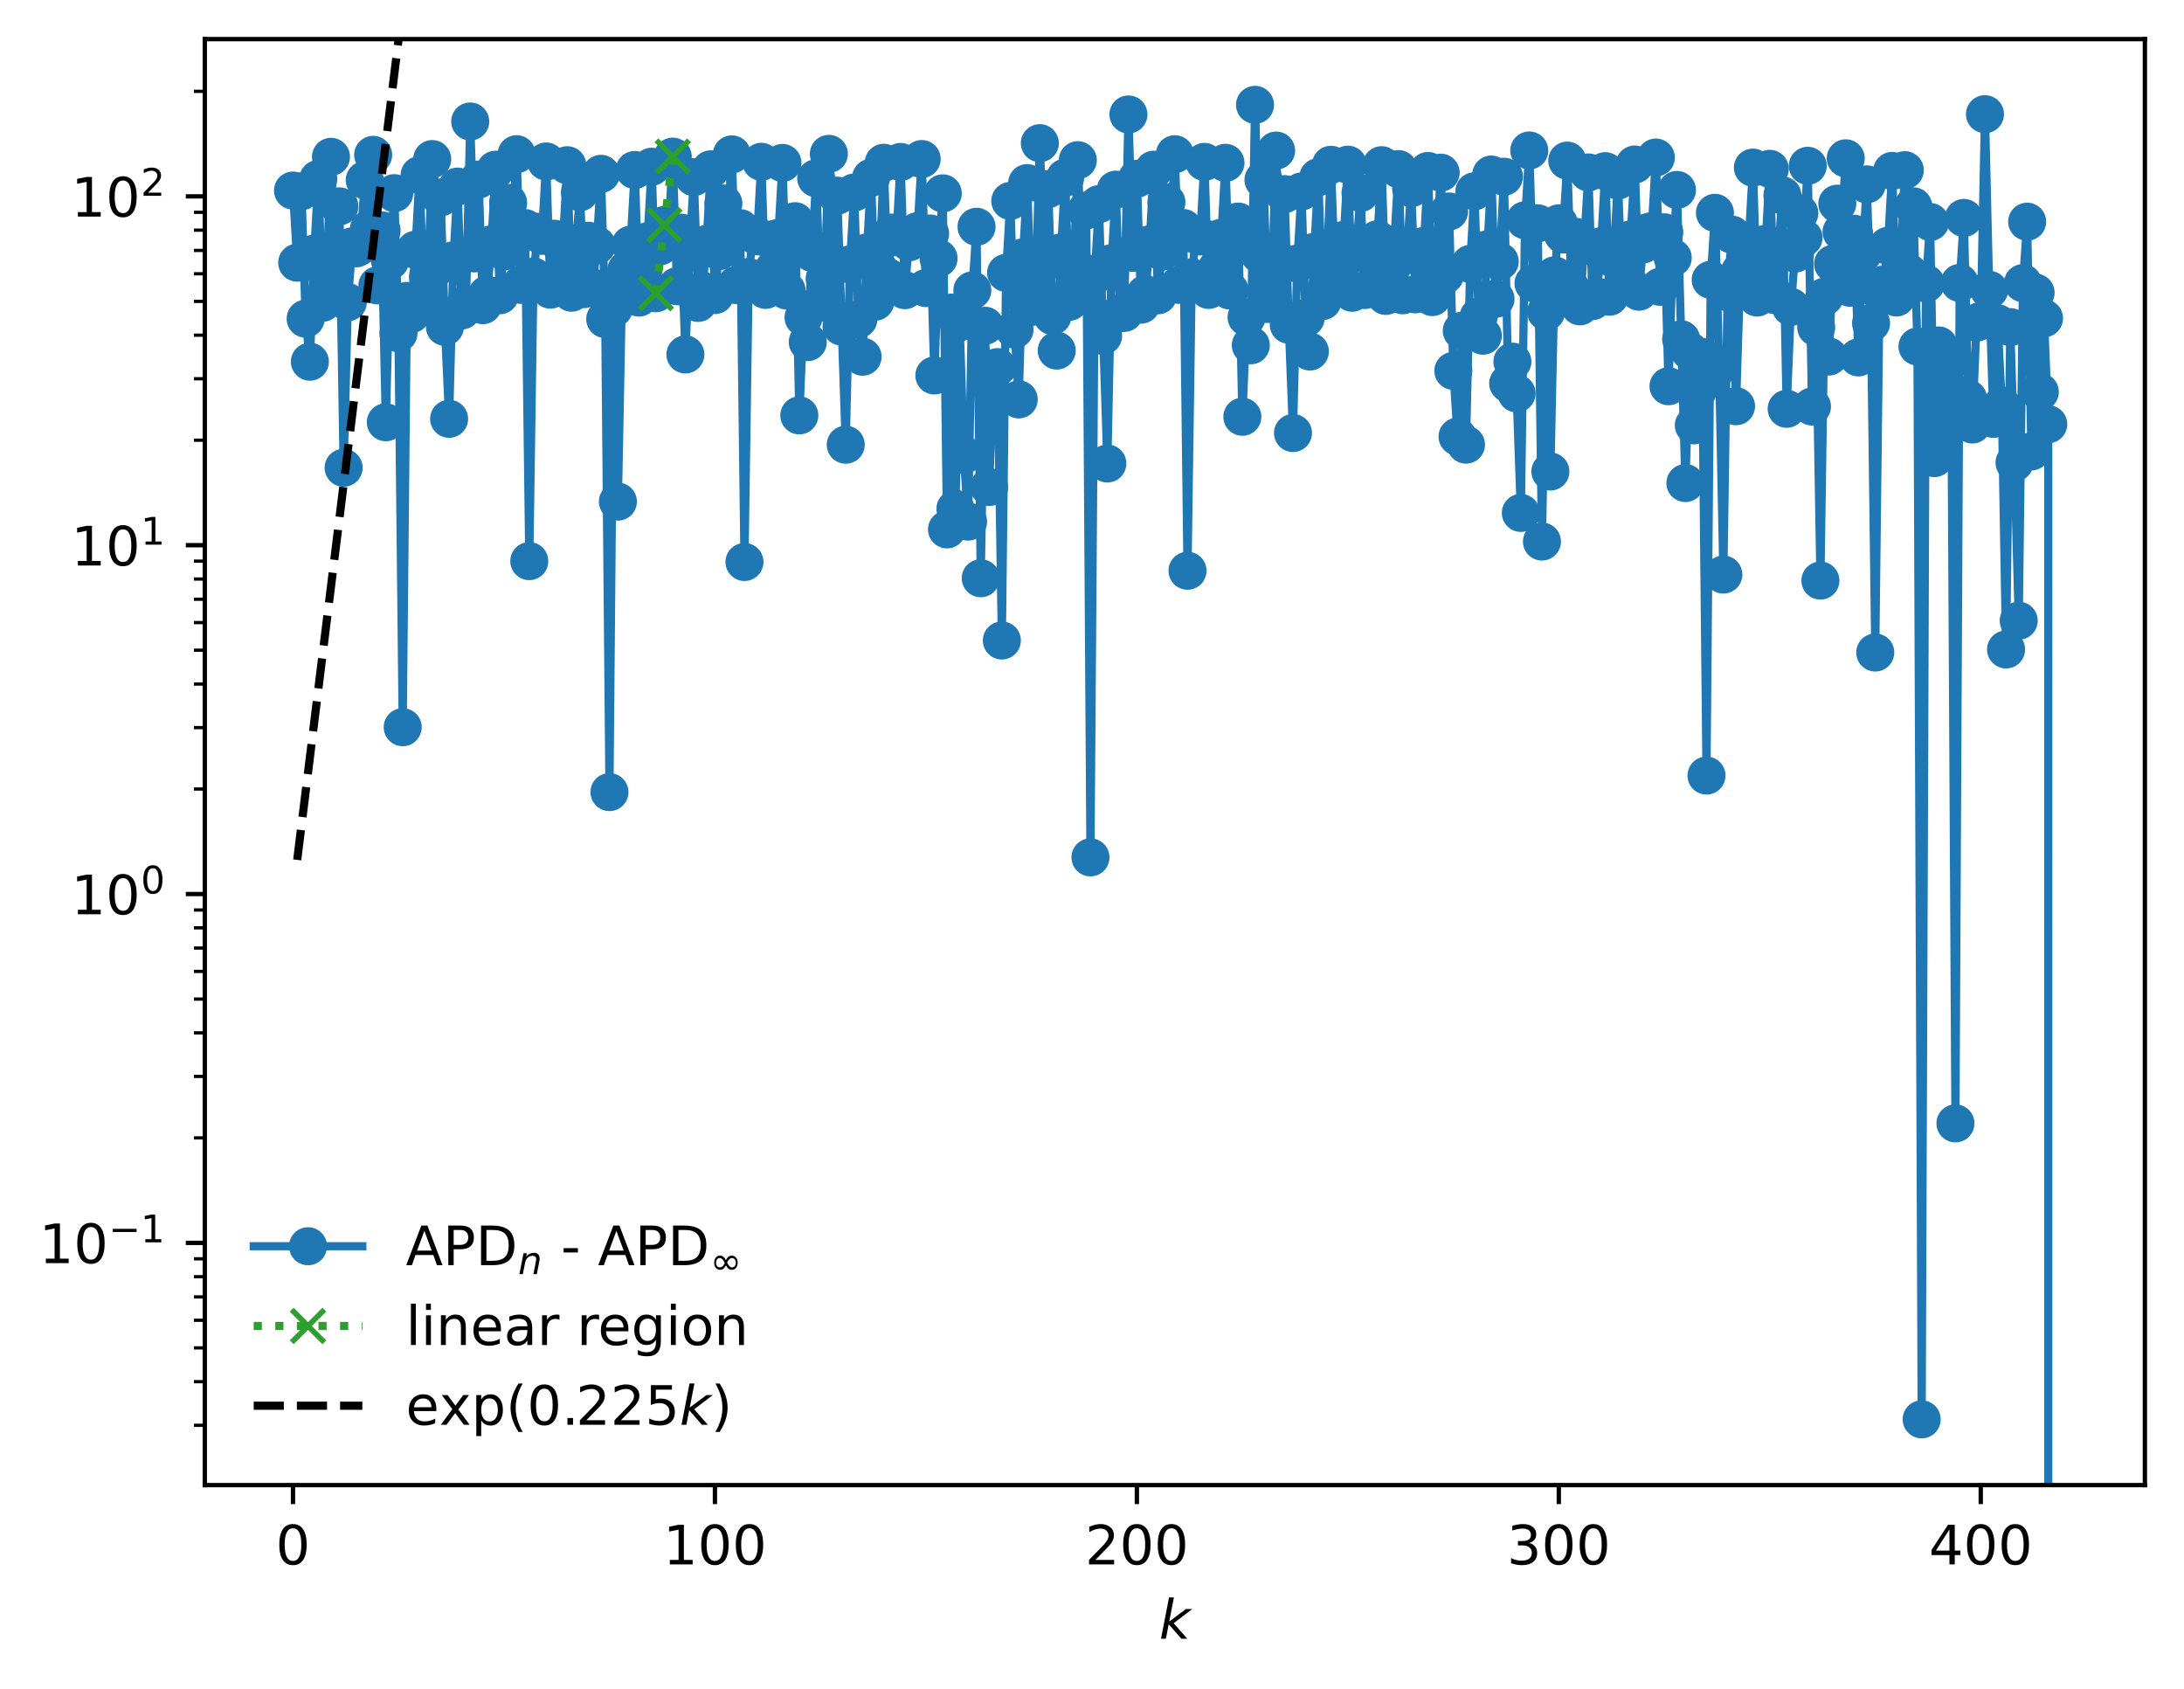 <?xml version="1.0" encoding="utf-8" standalone="no"?>
<!DOCTYPE svg PUBLIC "-//W3C//DTD SVG 1.1//EN"
  "http://www.w3.org/Graphics/SVG/1.1/DTD/svg11.dtd">
<!-- Created with matplotlib (https://matplotlib.org/) -->
<svg height="310.868pt" version="1.1" viewBox="0 0 402.02 310.868" width="402.02pt" xmlns="http://www.w3.org/2000/svg" xmlns:xlink="http://www.w3.org/1999/xlink">
 <defs>
  <style type="text/css">
*{stroke-linecap:butt;stroke-linejoin:round;}
  </style>
 </defs>
 <g id="figure_1">
  <g id="patch_1">
   <path d="M 0 310.868 
L 402.02 310.868 
L 402.02 0 
L 0 0 
z
" style="fill:#ffffff;"/>
  </g>
  <g id="axes_1">
   <g id="patch_2">
    <path d="M 37.7 273.312 
L 394.82 273.312 
L 394.82 7.2 
L 37.7 7.2 
z
" style="fill:#ffffff;"/>
   </g>
   <g id="matplotlib.axis_1">
    <g id="xtick_1">
     <g id="line2d_1">
      <defs>
       <path d="M 0 0 
L 0 3.5 
" id="m0ad6aedf42" style="stroke:#000000;stroke-width:0.8;"/>
      </defs>
      <g>
       <use style="stroke:#000000;stroke-width:0.8;" x="53.933" xlink:href="#m0ad6aedf42" y="273.312"/>
      </g>
     </g>
     <g id="text_1">
      <!-- 0 -->
      <defs>
       <path d="M 31.781 66.406 
Q 24.172 66.406 20.328 58.906 
Q 16.5 51.422 16.5 36.375 
Q 16.5 21.391 20.328 13.891 
Q 24.172 6.391 31.781 6.391 
Q 39.453 6.391 43.281 13.891 
Q 47.125 21.391 47.125 36.375 
Q 47.125 51.422 43.281 58.906 
Q 39.453 66.406 31.781 66.406 
z
M 31.781 74.219 
Q 44.047 74.219 50.516 64.516 
Q 56.984 54.828 56.984 36.375 
Q 56.984 17.969 50.516 8.266 
Q 44.047 -1.422 31.781 -1.422 
Q 19.531 -1.422 13.062 8.266 
Q 6.594 17.969 6.594 36.375 
Q 6.594 54.828 13.062 64.516 
Q 19.531 74.219 31.781 74.219 
z
" id="DejaVuSans-48"/>
      </defs>
      <g transform="translate(50.751 287.91)scale(0.1 -0.1)">
       <use xlink:href="#DejaVuSans-48"/>
      </g>
     </g>
    </g>
    <g id="xtick_2">
     <g id="line2d_2">
      <g>
       <use style="stroke:#000000;stroke-width:0.8;" x="131.601" xlink:href="#m0ad6aedf42" y="273.312"/>
      </g>
     </g>
     <g id="text_2">
      <!-- 100 -->
      <defs>
       <path d="M 12.406 8.297 
L 28.516 8.297 
L 28.516 63.922 
L 10.984 60.406 
L 10.984 69.391 
L 28.422 72.906 
L 38.281 72.906 
L 38.281 8.297 
L 54.391 8.297 
L 54.391 0 
L 12.406 0 
z
" id="DejaVuSans-49"/>
      </defs>
      <g transform="translate(122.058 287.91)scale(0.1 -0.1)">
       <use xlink:href="#DejaVuSans-49"/>
       <use x="63.623" xlink:href="#DejaVuSans-48"/>
       <use x="127.246" xlink:href="#DejaVuSans-48"/>
      </g>
     </g>
    </g>
    <g id="xtick_3">
     <g id="line2d_3">
      <g>
       <use style="stroke:#000000;stroke-width:0.8;" x="209.27" xlink:href="#m0ad6aedf42" y="273.312"/>
      </g>
     </g>
     <g id="text_3">
      <!-- 200 -->
      <defs>
       <path d="M 19.188 8.297 
L 53.609 8.297 
L 53.609 0 
L 7.328 0 
L 7.328 8.297 
Q 12.938 14.109 22.625 23.891 
Q 32.328 33.688 34.812 36.531 
Q 39.547 41.844 41.422 45.531 
Q 43.312 49.219 43.312 52.781 
Q 43.312 58.594 39.234 62.25 
Q 35.156 65.922 28.609 65.922 
Q 23.969 65.922 18.812 64.312 
Q 13.672 62.703 7.812 59.422 
L 7.812 69.391 
Q 13.766 71.781 18.938 73 
Q 24.125 74.219 28.422 74.219 
Q 39.75 74.219 46.484 68.547 
Q 53.219 62.891 53.219 53.422 
Q 53.219 48.922 51.531 44.891 
Q 49.859 40.875 45.406 35.406 
Q 44.188 33.984 37.641 27.219 
Q 31.109 20.453 19.188 8.297 
z
" id="DejaVuSans-50"/>
      </defs>
      <g transform="translate(199.726 287.91)scale(0.1 -0.1)">
       <use xlink:href="#DejaVuSans-50"/>
       <use x="63.623" xlink:href="#DejaVuSans-48"/>
       <use x="127.246" xlink:href="#DejaVuSans-48"/>
      </g>
     </g>
    </g>
    <g id="xtick_4">
     <g id="line2d_4">
      <g>
       <use style="stroke:#000000;stroke-width:0.8;" x="286.938" xlink:href="#m0ad6aedf42" y="273.312"/>
      </g>
     </g>
     <g id="text_4">
      <!-- 300 -->
      <defs>
       <path d="M 40.578 39.312 
Q 47.656 37.797 51.625 33 
Q 55.609 28.219 55.609 21.188 
Q 55.609 10.406 48.188 4.484 
Q 40.766 -1.422 27.094 -1.422 
Q 22.516 -1.422 17.656 -0.516 
Q 12.797 0.391 7.625 2.203 
L 7.625 11.719 
Q 11.719 9.328 16.594 8.109 
Q 21.484 6.891 26.812 6.891 
Q 36.078 6.891 40.938 10.547 
Q 45.797 14.203 45.797 21.188 
Q 45.797 27.641 41.281 31.266 
Q 36.766 34.906 28.719 34.906 
L 20.219 34.906 
L 20.219 43.016 
L 29.109 43.016 
Q 36.375 43.016 40.234 45.922 
Q 44.094 48.828 44.094 54.297 
Q 44.094 59.906 40.109 62.906 
Q 36.141 65.922 28.719 65.922 
Q 24.656 65.922 20.016 65.031 
Q 15.375 64.156 9.812 62.312 
L 9.812 71.094 
Q 15.438 72.656 20.344 73.438 
Q 25.25 74.219 29.594 74.219 
Q 40.828 74.219 47.359 69.109 
Q 53.906 64.016 53.906 55.328 
Q 53.906 49.266 50.438 45.094 
Q 46.969 40.922 40.578 39.312 
z
" id="DejaVuSans-51"/>
      </defs>
      <g transform="translate(277.395 287.91)scale(0.1 -0.1)">
       <use xlink:href="#DejaVuSans-51"/>
       <use x="63.623" xlink:href="#DejaVuSans-48"/>
       <use x="127.246" xlink:href="#DejaVuSans-48"/>
      </g>
     </g>
    </g>
    <g id="xtick_5">
     <g id="line2d_5">
      <g>
       <use style="stroke:#000000;stroke-width:0.8;" x="364.607" xlink:href="#m0ad6aedf42" y="273.312"/>
      </g>
     </g>
     <g id="text_5">
      <!-- 400 -->
      <defs>
       <path d="M 37.797 64.312 
L 12.891 25.391 
L 37.797 25.391 
z
M 35.203 72.906 
L 47.609 72.906 
L 47.609 25.391 
L 58.016 25.391 
L 58.016 17.188 
L 47.609 17.188 
L 47.609 0 
L 37.797 0 
L 37.797 17.188 
L 4.891 17.188 
L 4.891 26.703 
z
" id="DejaVuSans-52"/>
      </defs>
      <g transform="translate(355.063 287.91)scale(0.1 -0.1)">
       <use xlink:href="#DejaVuSans-52"/>
       <use x="63.623" xlink:href="#DejaVuSans-48"/>
       <use x="127.246" xlink:href="#DejaVuSans-48"/>
      </g>
     </g>
    </g>
    <g id="text_6">
     <!-- $ k $ -->
     <defs>
      <path d="M 18.312 75.984 
L 27.297 75.984 
L 18.703 31.688 
L 49.516 54.688 
L 61.188 54.688 
L 26.812 28.516 
L 51.906 0 
L 41.016 0 
L 17.672 26.703 
L 12.5 0 
L 3.516 0 
z
" id="DejaVuSans-Oblique-107"/>
     </defs>
     <g transform="translate(213.36 301.589)scale(0.1 -0.1)">
      <use transform="translate(0 0.016)" xlink:href="#DejaVuSans-Oblique-107"/>
     </g>
    </g>
   </g>
   <g id="matplotlib.axis_2">
    <g id="ytick_1">
     <g id="line2d_6">
      <defs>
       <path d="M 0 0 
L -3.5 0 
" id="m5c89f08103" style="stroke:#000000;stroke-width:0.8;"/>
      </defs>
      <g>
       <use style="stroke:#000000;stroke-width:0.8;" x="37.7" xlink:href="#m5c89f08103" y="228.737"/>
      </g>
     </g>
     <g id="text_7">
      <!-- $\mathdefault{10^{-1}}$ -->
      <defs>
       <path d="M 10.594 35.5 
L 73.188 35.5 
L 73.188 27.203 
L 10.594 27.203 
z
" id="DejaVuSans-8722"/>
      </defs>
      <g transform="translate(7.2 232.536)scale(0.1 -0.1)">
       <use transform="translate(0 0.684)" xlink:href="#DejaVuSans-49"/>
       <use transform="translate(63.623 0.684)" xlink:href="#DejaVuSans-48"/>
       <use transform="translate(128.203 38.966)scale(0.7)" xlink:href="#DejaVuSans-8722"/>
       <use transform="translate(186.855 38.966)scale(0.7)" xlink:href="#DejaVuSans-49"/>
      </g>
     </g>
    </g>
    <g id="ytick_2">
     <g id="line2d_7">
      <g>
       <use style="stroke:#000000;stroke-width:0.8;" x="37.7" xlink:href="#m5c89f08103" y="164.538"/>
      </g>
     </g>
     <g id="text_8">
      <!-- $\mathdefault{10^{0}}$ -->
      <g transform="translate(13.1 168.337)scale(0.1 -0.1)">
       <use transform="translate(0 0.766)" xlink:href="#DejaVuSans-49"/>
       <use transform="translate(63.623 0.766)" xlink:href="#DejaVuSans-48"/>
       <use transform="translate(128.203 39.047)scale(0.7)" xlink:href="#DejaVuSans-48"/>
      </g>
     </g>
    </g>
    <g id="ytick_3">
     <g id="line2d_8">
      <g>
       <use style="stroke:#000000;stroke-width:0.8;" x="37.7" xlink:href="#m5c89f08103" y="100.338"/>
      </g>
     </g>
     <g id="text_9">
      <!-- $\mathdefault{10^{1}}$ -->
      <g transform="translate(13.1 104.138)scale(0.1 -0.1)">
       <use transform="translate(0 0.684)" xlink:href="#DejaVuSans-49"/>
       <use transform="translate(63.623 0.684)" xlink:href="#DejaVuSans-48"/>
       <use transform="translate(128.203 38.966)scale(0.7)" xlink:href="#DejaVuSans-49"/>
      </g>
     </g>
    </g>
    <g id="ytick_4">
     <g id="line2d_9">
      <g>
       <use style="stroke:#000000;stroke-width:0.8;" x="37.7" xlink:href="#m5c89f08103" y="36.139"/>
      </g>
     </g>
     <g id="text_10">
      <!-- $\mathdefault{10^{2}}$ -->
      <g transform="translate(13.1 39.938)scale(0.1 -0.1)">
       <use transform="translate(0 0.766)" xlink:href="#DejaVuSans-49"/>
       <use transform="translate(63.623 0.766)" xlink:href="#DejaVuSans-48"/>
       <use transform="translate(128.203 39.047)scale(0.7)" xlink:href="#DejaVuSans-50"/>
      </g>
     </g>
    </g>
    <g id="ytick_5">
     <g id="line2d_10">
      <defs>
       <path d="M 0 0 
L -2 0 
" id="m175831b47b" style="stroke:#000000;stroke-width:0.6;"/>
      </defs>
      <g>
       <use style="stroke:#000000;stroke-width:0.6;" x="37.7" xlink:href="#m175831b47b" y="262.305"/>
      </g>
     </g>
    </g>
    <g id="ytick_6">
     <g id="line2d_11">
      <g>
       <use style="stroke:#000000;stroke-width:0.6;" x="37.7" xlink:href="#m175831b47b" y="254.284"/>
      </g>
     </g>
    </g>
    <g id="ytick_7">
     <g id="line2d_12">
      <g>
       <use style="stroke:#000000;stroke-width:0.6;" x="37.7" xlink:href="#m175831b47b" y="248.063"/>
      </g>
     </g>
    </g>
    <g id="ytick_8">
     <g id="line2d_13">
      <g>
       <use style="stroke:#000000;stroke-width:0.6;" x="37.7" xlink:href="#m175831b47b" y="242.979"/>
      </g>
     </g>
    </g>
    <g id="ytick_9">
     <g id="line2d_14">
      <g>
       <use style="stroke:#000000;stroke-width:0.6;" x="37.7" xlink:href="#m175831b47b" y="238.681"/>
      </g>
     </g>
    </g>
    <g id="ytick_10">
     <g id="line2d_15">
      <g>
       <use style="stroke:#000000;stroke-width:0.6;" x="37.7" xlink:href="#m175831b47b" y="234.958"/>
      </g>
     </g>
    </g>
    <g id="ytick_11">
     <g id="line2d_16">
      <g>
       <use style="stroke:#000000;stroke-width:0.6;" x="37.7" xlink:href="#m175831b47b" y="231.674"/>
      </g>
     </g>
    </g>
    <g id="ytick_12">
     <g id="line2d_17">
      <g>
       <use style="stroke:#000000;stroke-width:0.6;" x="37.7" xlink:href="#m175831b47b" y="209.411"/>
      </g>
     </g>
    </g>
    <g id="ytick_13">
     <g id="line2d_18">
      <g>
       <use style="stroke:#000000;stroke-width:0.6;" x="37.7" xlink:href="#m175831b47b" y="198.106"/>
      </g>
     </g>
    </g>
    <g id="ytick_14">
     <g id="line2d_19">
      <g>
       <use style="stroke:#000000;stroke-width:0.6;" x="37.7" xlink:href="#m175831b47b" y="190.085"/>
      </g>
     </g>
    </g>
    <g id="ytick_15">
     <g id="line2d_20">
      <g>
       <use style="stroke:#000000;stroke-width:0.6;" x="37.7" xlink:href="#m175831b47b" y="183.863"/>
      </g>
     </g>
    </g>
    <g id="ytick_16">
     <g id="line2d_21">
      <g>
       <use style="stroke:#000000;stroke-width:0.6;" x="37.7" xlink:href="#m175831b47b" y="178.78"/>
      </g>
     </g>
    </g>
    <g id="ytick_17">
     <g id="line2d_22">
      <g>
       <use style="stroke:#000000;stroke-width:0.6;" x="37.7" xlink:href="#m175831b47b" y="174.482"/>
      </g>
     </g>
    </g>
    <g id="ytick_18">
     <g id="line2d_23">
      <g>
       <use style="stroke:#000000;stroke-width:0.6;" x="37.7" xlink:href="#m175831b47b" y="170.759"/>
      </g>
     </g>
    </g>
    <g id="ytick_19">
     <g id="line2d_24">
      <g>
       <use style="stroke:#000000;stroke-width:0.6;" x="37.7" xlink:href="#m175831b47b" y="167.475"/>
      </g>
     </g>
    </g>
    <g id="ytick_20">
     <g id="line2d_25">
      <g>
       <use style="stroke:#000000;stroke-width:0.6;" x="37.7" xlink:href="#m175831b47b" y="145.212"/>
      </g>
     </g>
    </g>
    <g id="ytick_21">
     <g id="line2d_26">
      <g>
       <use style="stroke:#000000;stroke-width:0.6;" x="37.7" xlink:href="#m175831b47b" y="133.907"/>
      </g>
     </g>
    </g>
    <g id="ytick_22">
     <g id="line2d_27">
      <g>
       <use style="stroke:#000000;stroke-width:0.6;" x="37.7" xlink:href="#m175831b47b" y="125.886"/>
      </g>
     </g>
    </g>
    <g id="ytick_23">
     <g id="line2d_28">
      <g>
       <use style="stroke:#000000;stroke-width:0.6;" x="37.7" xlink:href="#m175831b47b" y="119.664"/>
      </g>
     </g>
    </g>
    <g id="ytick_24">
     <g id="line2d_29">
      <g>
       <use style="stroke:#000000;stroke-width:0.6;" x="37.7" xlink:href="#m175831b47b" y="114.581"/>
      </g>
     </g>
    </g>
    <g id="ytick_25">
     <g id="line2d_30">
      <g>
       <use style="stroke:#000000;stroke-width:0.6;" x="37.7" xlink:href="#m175831b47b" y="110.283"/>
      </g>
     </g>
    </g>
    <g id="ytick_26">
     <g id="line2d_31">
      <g>
       <use style="stroke:#000000;stroke-width:0.6;" x="37.7" xlink:href="#m175831b47b" y="106.56"/>
      </g>
     </g>
    </g>
    <g id="ytick_27">
     <g id="line2d_32">
      <g>
       <use style="stroke:#000000;stroke-width:0.6;" x="37.7" xlink:href="#m175831b47b" y="103.276"/>
      </g>
     </g>
    </g>
    <g id="ytick_28">
     <g id="line2d_33">
      <g>
       <use style="stroke:#000000;stroke-width:0.6;" x="37.7" xlink:href="#m175831b47b" y="81.012"/>
      </g>
     </g>
    </g>
    <g id="ytick_29">
     <g id="line2d_34">
      <g>
       <use style="stroke:#000000;stroke-width:0.6;" x="37.7" xlink:href="#m175831b47b" y="69.708"/>
      </g>
     </g>
    </g>
    <g id="ytick_30">
     <g id="line2d_35">
      <g>
       <use style="stroke:#000000;stroke-width:0.6;" x="37.7" xlink:href="#m175831b47b" y="61.687"/>
      </g>
     </g>
    </g>
    <g id="ytick_31">
     <g id="line2d_36">
      <g>
       <use style="stroke:#000000;stroke-width:0.6;" x="37.7" xlink:href="#m175831b47b" y="55.465"/>
      </g>
     </g>
    </g>
    <g id="ytick_32">
     <g id="line2d_37">
      <g>
       <use style="stroke:#000000;stroke-width:0.6;" x="37.7" xlink:href="#m175831b47b" y="50.382"/>
      </g>
     </g>
    </g>
    <g id="ytick_33">
     <g id="line2d_38">
      <g>
       <use style="stroke:#000000;stroke-width:0.6;" x="37.7" xlink:href="#m175831b47b" y="46.084"/>
      </g>
     </g>
    </g>
    <g id="ytick_34">
     <g id="line2d_39">
      <g>
       <use style="stroke:#000000;stroke-width:0.6;" x="37.7" xlink:href="#m175831b47b" y="42.361"/>
      </g>
     </g>
    </g>
    <g id="ytick_35">
     <g id="line2d_40">
      <g>
       <use style="stroke:#000000;stroke-width:0.6;" x="37.7" xlink:href="#m175831b47b" y="39.077"/>
      </g>
     </g>
    </g>
    <g id="ytick_36">
     <g id="line2d_41">
      <g>
       <use style="stroke:#000000;stroke-width:0.6;" x="37.7" xlink:href="#m175831b47b" y="16.813"/>
      </g>
     </g>
    </g>
   </g>
   <g id="line2d_42">
    <path clip-path="url(#pa106696c62)" d="M 53.933 35.071 
L 54.709 48.34 
L 55.486 35.206 
L 56.263 58.651 
L 57.039 66.567 
L 57.816 46.666 
L 58.593 32.938 
L 59.37 55.725 
L 60.146 50.582 
L 60.923 28.864 
L 61.7 49.631 
L 62.476 37.975 
L 63.253 86.087 
L 64.03 55.61 
L 64.806 45.337 
L 65.583 45.704 
L 66.36 45.269 
L 67.136 33.152 
L 67.913 42.156 
L 68.69 28.501 
L 69.466 52.529 
L 70.243 42.384 
L 71.02 77.708 
L 71.796 47.999 
L 72.573 35.551 
L 73.35 61.334 
L 74.127 133.833 
L 74.903 55.377 
L 75.68 57.824 
L 76.457 45.968 
L 77.233 32.24 
L 78.01 55.366 
L 78.787 50.832 
L 79.563 29.276 
L 80.34 49.229 
L 81.117 36.33 
L 81.893 60.153 
L 82.67 77.08 
L 83.447 47.902 
L 84.223 34.34 
L 85 57.138 
L 85.777 56.02 
L 86.554 22.36 
L 87.33 46.638 
L 88.107 33.045 
L 88.884 56.164 
L 89.66 54.227 
L 90.437 44.969 
L 91.214 31.229 
L 91.99 54.343 
L 93.544 37.335 
L 94.32 41.803 
L 95.097 28.38 
L 95.874 52.428 
L 96.65 41.972 
L 97.427 103.267 
L 98.204 50.89 
L 98.98 42.654 
L 99.757 43.41 
L 100.534 29.72 
L 101.311 53.312 
L 102.087 43.94 
L 102.864 51.352 
L 103.641 44.191 
L 104.417 30.41 
L 105.194 53.867 
L 105.971 46.604 
L 106.747 35.388 
L 107.524 53.207 
L 108.301 44.3 
L 109.077 52.9 
L 109.854 45.151 
L 110.631 31.993 
L 111.407 58.713 
L 112.184 145.776 
L 112.961 56.797 
L 113.738 92.314 
L 114.514 52.453 
L 115.291 49.705 
L 116.068 45.036 
L 116.844 31.286 
L 117.621 54.766 
L 119.174 44.397 
L 119.951 30.685 
L 120.728 53.965 
L 121.504 45.341 
L 122.281 41.414 
L 123.058 42.531 
L 123.834 28.823 
L 124.611 52.676 
L 125.388 42.819 
L 126.164 65.23 
L 126.941 46.106 
L 127.718 32.596 
L 128.495 55.748 
L 129.271 53.474 
L 130.048 44.911 
L 130.825 31.163 
L 131.601 54.3 
L 133.155 37.449 
L 133.931 41.793 
L 134.708 28.414 
L 135.485 52.456 
L 136.261 41.992 
L 137.038 103.428 
L 137.815 50.973 
L 138.591 43.076 
L 139.368 43.502 
L 140.145 29.778 
L 140.922 53.35 
L 141.698 44.094 
L 142.475 49.467 
L 143.252 43.786 
L 144.028 29.987 
L 144.805 53.476 
L 145.582 45.071 
L 146.358 40.711 
L 147.135 76.446 
L 147.912 58.427 
L 148.688 62.959 
L 149.465 46.53 
L 150.242 32.808 
L 151.018 55.711 
L 151.795 51.31 
L 152.572 28.319 
L 153.348 48.88 
L 154.125 36.011 
L 155.679 81.84 
L 156.455 48.677 
L 157.232 35.435 
L 158.009 58.743 
L 158.785 65.649 
L 159.562 46.458 
L 160.339 32.72 
L 161.115 55.507 
L 161.892 49.685 
L 162.669 29.961 
L 163.445 51.019 
L 164.222 42.808 
L 164.999 43.645 
L 165.775 29.808 
L 166.552 53.401 
L 167.329 44.592 
L 168.105 43.97 
L 168.882 42.544 
L 169.659 29.269 
L 170.436 53.015 
L 171.212 42.973 
L 171.989 69.097 
L 172.766 47.539 
L 173.542 35.587 
L 174.319 97.432 
L 175.096 57.524 
L 175.872 93.631 
L 176.649 59.331 
L 177.426 83.737 
L 178.202 95.995 
L 178.979 53.443 
L 179.756 41.737 
L 180.532 106.417 
L 181.309 59.951 
L 182.086 89.626 
L 182.863 67.815 
L 183.639 67.561 
L 184.416 117.875 
L 185.193 50.22 
L 185.969 36.981 
L 186.746 60.654 
L 187.523 73.503 
L 188.299 47.371 
L 189.076 33.696 
L 189.853 56.488 
L 190.629 53.771 
L 191.406 26.347 
L 192.183 48.065 
L 192.959 34.794 
L 193.736 58.157 
L 194.513 64.517 
L 195.289 46.451 
L 196.066 32.707 
L 196.843 55.537 
L 197.62 50.056 
L 198.396 29.481 
L 199.173 49.983 
L 199.95 38.736 
L 200.726 157.789 
L 201.503 50.718 
L 202.28 37.574 
L 203.833 85.305 
L 204.61 48.433 
L 205.386 34.911 
L 206.163 57.675 
L 206.94 57.586 
L 207.716 21.065 
L 208.493 46.524 
L 209.27 32.9 
L 210.047 56.067 
L 210.823 54.117 
L 211.6 44.972 
L 212.377 31.231 
L 213.153 54.346 
L 214.707 37.224 
L 215.483 41.775 
L 216.26 28.379 
L 217.037 52.432 
L 217.813 41.96 
L 218.59 105.036 
L 219.367 51.051 
L 220.143 43.221 
L 220.92 43.519 
L 221.697 29.796 
L 222.473 53.362 
L 223.25 44.114 
L 224.027 49.324 
L 224.804 43.769 
L 225.58 29.969 
L 226.357 53.466 
L 227.134 45.052 
L 227.91 40.779 
L 228.687 76.7 
L 229.464 58.387 
L 230.24 63.543 
L 231.017 19.296 
L 231.794 46.762 
L 232.57 33.102 
L 233.347 55.947 
L 234.124 51.904 
L 234.9 27.71 
L 235.677 48.661 
L 236.454 35.73 
L 237.231 59.764 
L 238.007 79.695 
L 238.784 48.509 
L 239.561 35.243 
L 240.337 58.524 
L 241.114 64.689 
L 241.891 46.352 
L 242.667 32.609 
L 243.444 55.416 
L 244.221 49.42 
L 244.997 30.328 
L 245.774 51.47 
L 246.551 44.845 
L 247.327 44.163 
L 248.104 30.307 
L 248.881 53.878 
L 249.657 46.536 
L 250.434 35.523 
L 251.211 53.376 
L 251.988 44.84 
L 252.764 47.291 
L 253.541 44.032 
L 254.318 30.404 
L 255.094 54.463 
L 255.871 51.675 
L 256.648 44.945 
L 257.424 31.118 
L 258.201 54.342 
L 258.978 46.995 
L 259.754 34.648 
L 260.531 54.171 
L 261.308 53.899 
L 262.084 45.261 
L 262.861 31.467 
L 263.638 54.677 
L 264.415 48.48 
L 265.191 31.777 
L 265.968 50.625 
L 266.745 38.922 
L 267.521 68.258 
L 268.298 80.352 
L 269.075 60.869 
L 269.851 81.832 
L 270.628 48.583 
L 271.405 35.202 
L 272.181 58.272 
L 272.958 61.784 
L 274.511 32.123 
L 275.288 55.005 
L 276.065 48.12 
L 276.841 32.523 
L 277.618 70.561 
L 278.395 66.562 
L 279.172 72.407 
L 279.948 94.397 
L 280.725 40.541 
L 281.502 27.696 
L 282.278 52.145 
L 283.055 41.099 
L 283.832 99.662 
L 284.608 57.4 
L 285.385 86.778 
L 286.162 50.677 
L 286.938 41.104 
L 287.715 43.148 
L 288.492 29.56 
L 289.268 53.224 
L 290.045 43.591 
L 290.822 56.383 
L 291.598 45.238 
L 292.375 31.736 
L 293.152 55.415 
L 293.929 54.614 
L 294.705 45.31 
L 295.482 31.5 
L 296.259 54.615 
L 297.035 47.651 
L 297.812 33.231 
L 298.589 52.744 
L 299.365 47.052 
L 300.142 44.061 
L 300.919 30.277 
L 301.695 53.682 
L 302.472 44.962 
L 303.249 42.759 
L 304.025 42.545 
L 304.802 28.994 
L 305.579 52.783 
L 306.356 42.751 
L 307.132 71.081 
L 307.909 47.435 
L 308.686 34.958 
L 310.239 88.899 
L 311.016 64.577 
L 311.792 78.278 
L 313.346 65.706 
L 314.122 142.734 
L 314.899 51.497 
L 315.676 39.167 
L 316.452 67.459 
L 317.229 105.742 
L 318.006 53.78 
L 318.782 43.176 
L 319.559 74.762 
L 320.336 49.904 
L 321.113 44.707 
L 321.889 44.526 
L 322.666 30.847 
L 323.443 54.763 
L 324.219 51.876 
L 324.996 44.886 
L 325.773 31.073 
L 326.549 54.274 
L 327.326 46.568 
L 328.103 35.975 
L 328.879 75.235 
L 329.656 56.483 
L 330.433 46.669 
L 331.209 39.221 
L 331.986 43.764 
L 332.763 30.513 
L 333.54 74.818 
L 334.316 60.238 
L 335.093 106.847 
L 335.87 54.601 
L 336.646 65.616 
L 337.423 48.547 
L 338.2 37.478 
L 338.976 42.671 
L 339.753 29.137 
L 340.53 52.954 
L 341.306 43.021 
L 342.083 65.777 
L 342.86 46.753 
L 343.636 33.933 
L 344.413 59.47 
L 345.19 120.088 
L 345.966 53.698 
L 346.743 52.346 
L 347.52 45.245 
L 348.297 31.459 
L 349.073 54.746 
L 349.85 48.985 
L 350.627 31.319 
L 351.403 50.241 
L 352.18 37.964 
L 352.957 63.772 
L 353.733 261.216 
L 354.51 52.175 
L 355.287 40.852 
L 356.063 84.313 
L 356.84 63.571 
L 357.617 78.889 
L 358.393 71.002 
L 359.17 66.356 
L 359.947 206.745 
L 360.724 52.065 
L 361.5 40.107 
L 362.277 73.363 
L 363.054 78.128 
L 363.83 59.388 
L 364.607 59.054 
L 365.384 21.014 
L 366.16 53.337 
L 366.937 77.09 
L 367.714 59.491 
L 368.49 74.628 
L 369.267 119.523 
L 370.044 60.2 
L 370.82 85.141 
L 371.597 114.236 
L 372.374 52.107 
L 373.15 40.802 
L 373.927 83.079 
L 374.704 53.866 
L 375.481 72.132 
L 376.257 58.581 
L 377.034 78.074 
L 377.037 311.868 
L 377.037 311.868 
" style="fill:none;stroke:#1f77b4;stroke-linecap:square;stroke-width:1.5;"/>
    <defs>
     <path d="M 0 3 
C 0.796 3 1.559 2.684 2.121 2.121 
C 2.684 1.559 3 0.796 3 0 
C 3 -0.796 2.684 -1.559 2.121 -2.121 
C 1.559 -2.684 0.796 -3 0 -3 
C -0.796 -3 -1.559 -2.684 -2.121 -2.121 
C -2.684 -1.559 -3 -0.796 -3 0 
C -3 0.796 -2.684 1.559 -2.121 2.121 
C -1.559 2.684 -0.796 3 0 3 
z
" id="mf6b305ea91" style="stroke:#1f77b4;"/>
    </defs>
    <g clip-path="url(#pa106696c62)">
     <use style="fill:#1f77b4;stroke:#1f77b4;" x="53.933" xlink:href="#mf6b305ea91" y="35.071"/>
     <use style="fill:#1f77b4;stroke:#1f77b4;" x="54.709" xlink:href="#mf6b305ea91" y="48.34"/>
     <use style="fill:#1f77b4;stroke:#1f77b4;" x="55.486" xlink:href="#mf6b305ea91" y="35.206"/>
     <use style="fill:#1f77b4;stroke:#1f77b4;" x="56.263" xlink:href="#mf6b305ea91" y="58.651"/>
     <use style="fill:#1f77b4;stroke:#1f77b4;" x="57.039" xlink:href="#mf6b305ea91" y="66.567"/>
     <use style="fill:#1f77b4;stroke:#1f77b4;" x="57.816" xlink:href="#mf6b305ea91" y="46.666"/>
     <use style="fill:#1f77b4;stroke:#1f77b4;" x="58.593" xlink:href="#mf6b305ea91" y="32.938"/>
     <use style="fill:#1f77b4;stroke:#1f77b4;" x="59.37" xlink:href="#mf6b305ea91" y="55.725"/>
     <use style="fill:#1f77b4;stroke:#1f77b4;" x="60.146" xlink:href="#mf6b305ea91" y="50.582"/>
     <use style="fill:#1f77b4;stroke:#1f77b4;" x="60.923" xlink:href="#mf6b305ea91" y="28.864"/>
     <use style="fill:#1f77b4;stroke:#1f77b4;" x="61.7" xlink:href="#mf6b305ea91" y="49.631"/>
     <use style="fill:#1f77b4;stroke:#1f77b4;" x="62.476" xlink:href="#mf6b305ea91" y="37.975"/>
     <use style="fill:#1f77b4;stroke:#1f77b4;" x="63.253" xlink:href="#mf6b305ea91" y="86.087"/>
     <use style="fill:#1f77b4;stroke:#1f77b4;" x="64.03" xlink:href="#mf6b305ea91" y="55.61"/>
     <use style="fill:#1f77b4;stroke:#1f77b4;" x="64.806" xlink:href="#mf6b305ea91" y="45.337"/>
     <use style="fill:#1f77b4;stroke:#1f77b4;" x="65.583" xlink:href="#mf6b305ea91" y="45.704"/>
     <use style="fill:#1f77b4;stroke:#1f77b4;" x="66.36" xlink:href="#mf6b305ea91" y="45.269"/>
     <use style="fill:#1f77b4;stroke:#1f77b4;" x="67.136" xlink:href="#mf6b305ea91" y="33.152"/>
     <use style="fill:#1f77b4;stroke:#1f77b4;" x="67.913" xlink:href="#mf6b305ea91" y="42.156"/>
     <use style="fill:#1f77b4;stroke:#1f77b4;" x="68.69" xlink:href="#mf6b305ea91" y="28.501"/>
     <use style="fill:#1f77b4;stroke:#1f77b4;" x="69.466" xlink:href="#mf6b305ea91" y="52.529"/>
     <use style="fill:#1f77b4;stroke:#1f77b4;" x="70.243" xlink:href="#mf6b305ea91" y="42.384"/>
     <use style="fill:#1f77b4;stroke:#1f77b4;" x="71.02" xlink:href="#mf6b305ea91" y="77.708"/>
     <use style="fill:#1f77b4;stroke:#1f77b4;" x="71.796" xlink:href="#mf6b305ea91" y="47.999"/>
     <use style="fill:#1f77b4;stroke:#1f77b4;" x="72.573" xlink:href="#mf6b305ea91" y="35.551"/>
     <use style="fill:#1f77b4;stroke:#1f77b4;" x="73.35" xlink:href="#mf6b305ea91" y="61.334"/>
     <use style="fill:#1f77b4;stroke:#1f77b4;" x="74.127" xlink:href="#mf6b305ea91" y="133.833"/>
     <use style="fill:#1f77b4;stroke:#1f77b4;" x="74.903" xlink:href="#mf6b305ea91" y="55.377"/>
     <use style="fill:#1f77b4;stroke:#1f77b4;" x="75.68" xlink:href="#mf6b305ea91" y="57.824"/>
     <use style="fill:#1f77b4;stroke:#1f77b4;" x="76.457" xlink:href="#mf6b305ea91" y="45.968"/>
     <use style="fill:#1f77b4;stroke:#1f77b4;" x="77.233" xlink:href="#mf6b305ea91" y="32.24"/>
     <use style="fill:#1f77b4;stroke:#1f77b4;" x="78.01" xlink:href="#mf6b305ea91" y="55.366"/>
     <use style="fill:#1f77b4;stroke:#1f77b4;" x="78.787" xlink:href="#mf6b305ea91" y="50.832"/>
     <use style="fill:#1f77b4;stroke:#1f77b4;" x="79.563" xlink:href="#mf6b305ea91" y="29.276"/>
     <use style="fill:#1f77b4;stroke:#1f77b4;" x="80.34" xlink:href="#mf6b305ea91" y="49.229"/>
     <use style="fill:#1f77b4;stroke:#1f77b4;" x="81.117" xlink:href="#mf6b305ea91" y="36.33"/>
     <use style="fill:#1f77b4;stroke:#1f77b4;" x="81.893" xlink:href="#mf6b305ea91" y="60.153"/>
     <use style="fill:#1f77b4;stroke:#1f77b4;" x="82.67" xlink:href="#mf6b305ea91" y="77.08"/>
     <use style="fill:#1f77b4;stroke:#1f77b4;" x="83.447" xlink:href="#mf6b305ea91" y="47.902"/>
     <use style="fill:#1f77b4;stroke:#1f77b4;" x="84.223" xlink:href="#mf6b305ea91" y="34.34"/>
     <use style="fill:#1f77b4;stroke:#1f77b4;" x="85" xlink:href="#mf6b305ea91" y="57.138"/>
     <use style="fill:#1f77b4;stroke:#1f77b4;" x="85.777" xlink:href="#mf6b305ea91" y="56.02"/>
     <use style="fill:#1f77b4;stroke:#1f77b4;" x="86.554" xlink:href="#mf6b305ea91" y="22.36"/>
     <use style="fill:#1f77b4;stroke:#1f77b4;" x="87.33" xlink:href="#mf6b305ea91" y="46.638"/>
     <use style="fill:#1f77b4;stroke:#1f77b4;" x="88.107" xlink:href="#mf6b305ea91" y="33.045"/>
     <use style="fill:#1f77b4;stroke:#1f77b4;" x="88.884" xlink:href="#mf6b305ea91" y="56.164"/>
     <use style="fill:#1f77b4;stroke:#1f77b4;" x="89.66" xlink:href="#mf6b305ea91" y="54.227"/>
     <use style="fill:#1f77b4;stroke:#1f77b4;" x="90.437" xlink:href="#mf6b305ea91" y="44.969"/>
     <use style="fill:#1f77b4;stroke:#1f77b4;" x="91.214" xlink:href="#mf6b305ea91" y="31.229"/>
     <use style="fill:#1f77b4;stroke:#1f77b4;" x="91.99" xlink:href="#mf6b305ea91" y="54.343"/>
     <use style="fill:#1f77b4;stroke:#1f77b4;" x="92.767" xlink:href="#mf6b305ea91" y="46.294"/>
     <use style="fill:#1f77b4;stroke:#1f77b4;" x="93.544" xlink:href="#mf6b305ea91" y="37.335"/>
     <use style="fill:#1f77b4;stroke:#1f77b4;" x="94.32" xlink:href="#mf6b305ea91" y="41.803"/>
     <use style="fill:#1f77b4;stroke:#1f77b4;" x="95.097" xlink:href="#mf6b305ea91" y="28.38"/>
     <use style="fill:#1f77b4;stroke:#1f77b4;" x="95.874" xlink:href="#mf6b305ea91" y="52.428"/>
     <use style="fill:#1f77b4;stroke:#1f77b4;" x="96.65" xlink:href="#mf6b305ea91" y="41.972"/>
     <use style="fill:#1f77b4;stroke:#1f77b4;" x="97.427" xlink:href="#mf6b305ea91" y="103.267"/>
     <use style="fill:#1f77b4;stroke:#1f77b4;" x="98.204" xlink:href="#mf6b305ea91" y="50.89"/>
     <use style="fill:#1f77b4;stroke:#1f77b4;" x="98.98" xlink:href="#mf6b305ea91" y="42.654"/>
     <use style="fill:#1f77b4;stroke:#1f77b4;" x="99.757" xlink:href="#mf6b305ea91" y="43.41"/>
     <use style="fill:#1f77b4;stroke:#1f77b4;" x="100.534" xlink:href="#mf6b305ea91" y="29.72"/>
     <use style="fill:#1f77b4;stroke:#1f77b4;" x="101.311" xlink:href="#mf6b305ea91" y="53.312"/>
     <use style="fill:#1f77b4;stroke:#1f77b4;" x="102.087" xlink:href="#mf6b305ea91" y="43.94"/>
     <use style="fill:#1f77b4;stroke:#1f77b4;" x="102.864" xlink:href="#mf6b305ea91" y="51.352"/>
     <use style="fill:#1f77b4;stroke:#1f77b4;" x="103.641" xlink:href="#mf6b305ea91" y="44.191"/>
     <use style="fill:#1f77b4;stroke:#1f77b4;" x="104.417" xlink:href="#mf6b305ea91" y="30.41"/>
     <use style="fill:#1f77b4;stroke:#1f77b4;" x="105.194" xlink:href="#mf6b305ea91" y="53.867"/>
     <use style="fill:#1f77b4;stroke:#1f77b4;" x="105.971" xlink:href="#mf6b305ea91" y="46.604"/>
     <use style="fill:#1f77b4;stroke:#1f77b4;" x="106.747" xlink:href="#mf6b305ea91" y="35.388"/>
     <use style="fill:#1f77b4;stroke:#1f77b4;" x="107.524" xlink:href="#mf6b305ea91" y="53.207"/>
     <use style="fill:#1f77b4;stroke:#1f77b4;" x="108.301" xlink:href="#mf6b305ea91" y="44.3"/>
     <use style="fill:#1f77b4;stroke:#1f77b4;" x="109.077" xlink:href="#mf6b305ea91" y="52.9"/>
     <use style="fill:#1f77b4;stroke:#1f77b4;" x="109.854" xlink:href="#mf6b305ea91" y="45.151"/>
     <use style="fill:#1f77b4;stroke:#1f77b4;" x="110.631" xlink:href="#mf6b305ea91" y="31.993"/>
     <use style="fill:#1f77b4;stroke:#1f77b4;" x="111.407" xlink:href="#mf6b305ea91" y="58.713"/>
     <use style="fill:#1f77b4;stroke:#1f77b4;" x="112.184" xlink:href="#mf6b305ea91" y="145.776"/>
     <use style="fill:#1f77b4;stroke:#1f77b4;" x="112.961" xlink:href="#mf6b305ea91" y="56.797"/>
     <use style="fill:#1f77b4;stroke:#1f77b4;" x="113.738" xlink:href="#mf6b305ea91" y="92.314"/>
     <use style="fill:#1f77b4;stroke:#1f77b4;" x="114.514" xlink:href="#mf6b305ea91" y="52.453"/>
     <use style="fill:#1f77b4;stroke:#1f77b4;" x="115.291" xlink:href="#mf6b305ea91" y="49.705"/>
     <use style="fill:#1f77b4;stroke:#1f77b4;" x="116.068" xlink:href="#mf6b305ea91" y="45.036"/>
     <use style="fill:#1f77b4;stroke:#1f77b4;" x="116.844" xlink:href="#mf6b305ea91" y="31.286"/>
     <use style="fill:#1f77b4;stroke:#1f77b4;" x="117.621" xlink:href="#mf6b305ea91" y="54.766"/>
     <use style="fill:#1f77b4;stroke:#1f77b4;" x="118.398" xlink:href="#mf6b305ea91" y="49.897"/>
     <use style="fill:#1f77b4;stroke:#1f77b4;" x="119.174" xlink:href="#mf6b305ea91" y="44.397"/>
     <use style="fill:#1f77b4;stroke:#1f77b4;" x="119.951" xlink:href="#mf6b305ea91" y="30.685"/>
     <use style="fill:#1f77b4;stroke:#1f77b4;" x="120.728" xlink:href="#mf6b305ea91" y="53.965"/>
     <use style="fill:#1f77b4;stroke:#1f77b4;" x="121.504" xlink:href="#mf6b305ea91" y="45.341"/>
     <use style="fill:#1f77b4;stroke:#1f77b4;" x="122.281" xlink:href="#mf6b305ea91" y="41.414"/>
     <use style="fill:#1f77b4;stroke:#1f77b4;" x="123.058" xlink:href="#mf6b305ea91" y="42.531"/>
     <use style="fill:#1f77b4;stroke:#1f77b4;" x="123.834" xlink:href="#mf6b305ea91" y="28.823"/>
     <use style="fill:#1f77b4;stroke:#1f77b4;" x="124.611" xlink:href="#mf6b305ea91" y="52.676"/>
     <use style="fill:#1f77b4;stroke:#1f77b4;" x="125.388" xlink:href="#mf6b305ea91" y="42.819"/>
     <use style="fill:#1f77b4;stroke:#1f77b4;" x="126.164" xlink:href="#mf6b305ea91" y="65.23"/>
     <use style="fill:#1f77b4;stroke:#1f77b4;" x="126.941" xlink:href="#mf6b305ea91" y="46.106"/>
     <use style="fill:#1f77b4;stroke:#1f77b4;" x="127.718" xlink:href="#mf6b305ea91" y="32.596"/>
     <use style="fill:#1f77b4;stroke:#1f77b4;" x="128.495" xlink:href="#mf6b305ea91" y="55.748"/>
     <use style="fill:#1f77b4;stroke:#1f77b4;" x="129.271" xlink:href="#mf6b305ea91" y="53.474"/>
     <use style="fill:#1f77b4;stroke:#1f77b4;" x="130.048" xlink:href="#mf6b305ea91" y="44.911"/>
     <use style="fill:#1f77b4;stroke:#1f77b4;" x="130.825" xlink:href="#mf6b305ea91" y="31.163"/>
     <use style="fill:#1f77b4;stroke:#1f77b4;" x="131.601" xlink:href="#mf6b305ea91" y="54.3"/>
     <use style="fill:#1f77b4;stroke:#1f77b4;" x="132.378" xlink:href="#mf6b305ea91" y="46.242"/>
     <use style="fill:#1f77b4;stroke:#1f77b4;" x="133.155" xlink:href="#mf6b305ea91" y="37.449"/>
     <use style="fill:#1f77b4;stroke:#1f77b4;" x="133.931" xlink:href="#mf6b305ea91" y="41.793"/>
     <use style="fill:#1f77b4;stroke:#1f77b4;" x="134.708" xlink:href="#mf6b305ea91" y="28.414"/>
     <use style="fill:#1f77b4;stroke:#1f77b4;" x="135.485" xlink:href="#mf6b305ea91" y="52.456"/>
     <use style="fill:#1f77b4;stroke:#1f77b4;" x="136.261" xlink:href="#mf6b305ea91" y="41.992"/>
     <use style="fill:#1f77b4;stroke:#1f77b4;" x="137.038" xlink:href="#mf6b305ea91" y="103.428"/>
     <use style="fill:#1f77b4;stroke:#1f77b4;" x="137.815" xlink:href="#mf6b305ea91" y="50.973"/>
     <use style="fill:#1f77b4;stroke:#1f77b4;" x="138.591" xlink:href="#mf6b305ea91" y="43.076"/>
     <use style="fill:#1f77b4;stroke:#1f77b4;" x="139.368" xlink:href="#mf6b305ea91" y="43.502"/>
     <use style="fill:#1f77b4;stroke:#1f77b4;" x="140.145" xlink:href="#mf6b305ea91" y="29.778"/>
     <use style="fill:#1f77b4;stroke:#1f77b4;" x="140.922" xlink:href="#mf6b305ea91" y="53.35"/>
     <use style="fill:#1f77b4;stroke:#1f77b4;" x="141.698" xlink:href="#mf6b305ea91" y="44.094"/>
     <use style="fill:#1f77b4;stroke:#1f77b4;" x="142.475" xlink:href="#mf6b305ea91" y="49.467"/>
     <use style="fill:#1f77b4;stroke:#1f77b4;" x="143.252" xlink:href="#mf6b305ea91" y="43.786"/>
     <use style="fill:#1f77b4;stroke:#1f77b4;" x="144.028" xlink:href="#mf6b305ea91" y="29.987"/>
     <use style="fill:#1f77b4;stroke:#1f77b4;" x="144.805" xlink:href="#mf6b305ea91" y="53.476"/>
     <use style="fill:#1f77b4;stroke:#1f77b4;" x="145.582" xlink:href="#mf6b305ea91" y="45.071"/>
     <use style="fill:#1f77b4;stroke:#1f77b4;" x="146.358" xlink:href="#mf6b305ea91" y="40.711"/>
     <use style="fill:#1f77b4;stroke:#1f77b4;" x="147.135" xlink:href="#mf6b305ea91" y="76.446"/>
     <use style="fill:#1f77b4;stroke:#1f77b4;" x="147.912" xlink:href="#mf6b305ea91" y="58.427"/>
     <use style="fill:#1f77b4;stroke:#1f77b4;" x="148.688" xlink:href="#mf6b305ea91" y="62.959"/>
     <use style="fill:#1f77b4;stroke:#1f77b4;" x="149.465" xlink:href="#mf6b305ea91" y="46.53"/>
     <use style="fill:#1f77b4;stroke:#1f77b4;" x="150.242" xlink:href="#mf6b305ea91" y="32.808"/>
     <use style="fill:#1f77b4;stroke:#1f77b4;" x="151.018" xlink:href="#mf6b305ea91" y="55.711"/>
     <use style="fill:#1f77b4;stroke:#1f77b4;" x="151.795" xlink:href="#mf6b305ea91" y="51.31"/>
     <use style="fill:#1f77b4;stroke:#1f77b4;" x="152.572" xlink:href="#mf6b305ea91" y="28.319"/>
     <use style="fill:#1f77b4;stroke:#1f77b4;" x="153.348" xlink:href="#mf6b305ea91" y="48.88"/>
     <use style="fill:#1f77b4;stroke:#1f77b4;" x="154.125" xlink:href="#mf6b305ea91" y="36.011"/>
     <use style="fill:#1f77b4;stroke:#1f77b4;" x="154.902" xlink:href="#mf6b305ea91" y="60.103"/>
     <use style="fill:#1f77b4;stroke:#1f77b4;" x="155.679" xlink:href="#mf6b305ea91" y="81.84"/>
     <use style="fill:#1f77b4;stroke:#1f77b4;" x="156.455" xlink:href="#mf6b305ea91" y="48.677"/>
     <use style="fill:#1f77b4;stroke:#1f77b4;" x="157.232" xlink:href="#mf6b305ea91" y="35.435"/>
     <use style="fill:#1f77b4;stroke:#1f77b4;" x="158.009" xlink:href="#mf6b305ea91" y="58.743"/>
     <use style="fill:#1f77b4;stroke:#1f77b4;" x="158.785" xlink:href="#mf6b305ea91" y="65.649"/>
     <use style="fill:#1f77b4;stroke:#1f77b4;" x="159.562" xlink:href="#mf6b305ea91" y="46.458"/>
     <use style="fill:#1f77b4;stroke:#1f77b4;" x="160.339" xlink:href="#mf6b305ea91" y="32.72"/>
     <use style="fill:#1f77b4;stroke:#1f77b4;" x="161.115" xlink:href="#mf6b305ea91" y="55.507"/>
     <use style="fill:#1f77b4;stroke:#1f77b4;" x="161.892" xlink:href="#mf6b305ea91" y="49.685"/>
     <use style="fill:#1f77b4;stroke:#1f77b4;" x="162.669" xlink:href="#mf6b305ea91" y="29.961"/>
     <use style="fill:#1f77b4;stroke:#1f77b4;" x="163.445" xlink:href="#mf6b305ea91" y="51.019"/>
     <use style="fill:#1f77b4;stroke:#1f77b4;" x="164.222" xlink:href="#mf6b305ea91" y="42.808"/>
     <use style="fill:#1f77b4;stroke:#1f77b4;" x="164.999" xlink:href="#mf6b305ea91" y="43.645"/>
     <use style="fill:#1f77b4;stroke:#1f77b4;" x="165.775" xlink:href="#mf6b305ea91" y="29.808"/>
     <use style="fill:#1f77b4;stroke:#1f77b4;" x="166.552" xlink:href="#mf6b305ea91" y="53.401"/>
     <use style="fill:#1f77b4;stroke:#1f77b4;" x="167.329" xlink:href="#mf6b305ea91" y="44.592"/>
     <use style="fill:#1f77b4;stroke:#1f77b4;" x="168.105" xlink:href="#mf6b305ea91" y="43.97"/>
     <use style="fill:#1f77b4;stroke:#1f77b4;" x="168.882" xlink:href="#mf6b305ea91" y="42.544"/>
     <use style="fill:#1f77b4;stroke:#1f77b4;" x="169.659" xlink:href="#mf6b305ea91" y="29.269"/>
     <use style="fill:#1f77b4;stroke:#1f77b4;" x="170.436" xlink:href="#mf6b305ea91" y="53.015"/>
     <use style="fill:#1f77b4;stroke:#1f77b4;" x="171.212" xlink:href="#mf6b305ea91" y="42.973"/>
     <use style="fill:#1f77b4;stroke:#1f77b4;" x="171.989" xlink:href="#mf6b305ea91" y="69.097"/>
     <use style="fill:#1f77b4;stroke:#1f77b4;" x="172.766" xlink:href="#mf6b305ea91" y="47.539"/>
     <use style="fill:#1f77b4;stroke:#1f77b4;" x="173.542" xlink:href="#mf6b305ea91" y="35.587"/>
     <use style="fill:#1f77b4;stroke:#1f77b4;" x="174.319" xlink:href="#mf6b305ea91" y="97.432"/>
     <use style="fill:#1f77b4;stroke:#1f77b4;" x="175.096" xlink:href="#mf6b305ea91" y="57.524"/>
     <use style="fill:#1f77b4;stroke:#1f77b4;" x="175.872" xlink:href="#mf6b305ea91" y="93.631"/>
     <use style="fill:#1f77b4;stroke:#1f77b4;" x="176.649" xlink:href="#mf6b305ea91" y="59.331"/>
     <use style="fill:#1f77b4;stroke:#1f77b4;" x="177.426" xlink:href="#mf6b305ea91" y="83.737"/>
     <use style="fill:#1f77b4;stroke:#1f77b4;" x="178.202" xlink:href="#mf6b305ea91" y="95.995"/>
     <use style="fill:#1f77b4;stroke:#1f77b4;" x="178.979" xlink:href="#mf6b305ea91" y="53.443"/>
     <use style="fill:#1f77b4;stroke:#1f77b4;" x="179.756" xlink:href="#mf6b305ea91" y="41.737"/>
     <use style="fill:#1f77b4;stroke:#1f77b4;" x="180.532" xlink:href="#mf6b305ea91" y="106.417"/>
     <use style="fill:#1f77b4;stroke:#1f77b4;" x="181.309" xlink:href="#mf6b305ea91" y="59.951"/>
     <use style="fill:#1f77b4;stroke:#1f77b4;" x="182.086" xlink:href="#mf6b305ea91" y="89.626"/>
     <use style="fill:#1f77b4;stroke:#1f77b4;" x="182.863" xlink:href="#mf6b305ea91" y="67.815"/>
     <use style="fill:#1f77b4;stroke:#1f77b4;" x="183.639" xlink:href="#mf6b305ea91" y="67.561"/>
     <use style="fill:#1f77b4;stroke:#1f77b4;" x="184.416" xlink:href="#mf6b305ea91" y="117.875"/>
     <use style="fill:#1f77b4;stroke:#1f77b4;" x="185.193" xlink:href="#mf6b305ea91" y="50.22"/>
     <use style="fill:#1f77b4;stroke:#1f77b4;" x="185.969" xlink:href="#mf6b305ea91" y="36.981"/>
     <use style="fill:#1f77b4;stroke:#1f77b4;" x="186.746" xlink:href="#mf6b305ea91" y="60.654"/>
     <use style="fill:#1f77b4;stroke:#1f77b4;" x="187.523" xlink:href="#mf6b305ea91" y="73.503"/>
     <use style="fill:#1f77b4;stroke:#1f77b4;" x="188.299" xlink:href="#mf6b305ea91" y="47.371"/>
     <use style="fill:#1f77b4;stroke:#1f77b4;" x="189.076" xlink:href="#mf6b305ea91" y="33.696"/>
     <use style="fill:#1f77b4;stroke:#1f77b4;" x="189.853" xlink:href="#mf6b305ea91" y="56.488"/>
     <use style="fill:#1f77b4;stroke:#1f77b4;" x="190.629" xlink:href="#mf6b305ea91" y="53.771"/>
     <use style="fill:#1f77b4;stroke:#1f77b4;" x="191.406" xlink:href="#mf6b305ea91" y="26.347"/>
     <use style="fill:#1f77b4;stroke:#1f77b4;" x="192.183" xlink:href="#mf6b305ea91" y="48.065"/>
     <use style="fill:#1f77b4;stroke:#1f77b4;" x="192.959" xlink:href="#mf6b305ea91" y="34.794"/>
     <use style="fill:#1f77b4;stroke:#1f77b4;" x="193.736" xlink:href="#mf6b305ea91" y="58.157"/>
     <use style="fill:#1f77b4;stroke:#1f77b4;" x="194.513" xlink:href="#mf6b305ea91" y="64.517"/>
     <use style="fill:#1f77b4;stroke:#1f77b4;" x="195.289" xlink:href="#mf6b305ea91" y="46.451"/>
     <use style="fill:#1f77b4;stroke:#1f77b4;" x="196.066" xlink:href="#mf6b305ea91" y="32.707"/>
     <use style="fill:#1f77b4;stroke:#1f77b4;" x="196.843" xlink:href="#mf6b305ea91" y="55.537"/>
     <use style="fill:#1f77b4;stroke:#1f77b4;" x="197.62" xlink:href="#mf6b305ea91" y="50.056"/>
     <use style="fill:#1f77b4;stroke:#1f77b4;" x="198.396" xlink:href="#mf6b305ea91" y="29.481"/>
     <use style="fill:#1f77b4;stroke:#1f77b4;" x="199.173" xlink:href="#mf6b305ea91" y="49.983"/>
     <use style="fill:#1f77b4;stroke:#1f77b4;" x="199.95" xlink:href="#mf6b305ea91" y="38.736"/>
     <use style="fill:#1f77b4;stroke:#1f77b4;" x="200.726" xlink:href="#mf6b305ea91" y="157.789"/>
     <use style="fill:#1f77b4;stroke:#1f77b4;" x="201.503" xlink:href="#mf6b305ea91" y="50.718"/>
     <use style="fill:#1f77b4;stroke:#1f77b4;" x="202.28" xlink:href="#mf6b305ea91" y="37.574"/>
     <use style="fill:#1f77b4;stroke:#1f77b4;" x="203.056" xlink:href="#mf6b305ea91" y="61.81"/>
     <use style="fill:#1f77b4;stroke:#1f77b4;" x="203.833" xlink:href="#mf6b305ea91" y="85.305"/>
     <use style="fill:#1f77b4;stroke:#1f77b4;" x="204.61" xlink:href="#mf6b305ea91" y="48.433"/>
     <use style="fill:#1f77b4;stroke:#1f77b4;" x="205.386" xlink:href="#mf6b305ea91" y="34.911"/>
     <use style="fill:#1f77b4;stroke:#1f77b4;" x="206.163" xlink:href="#mf6b305ea91" y="57.675"/>
     <use style="fill:#1f77b4;stroke:#1f77b4;" x="206.94" xlink:href="#mf6b305ea91" y="57.586"/>
     <use style="fill:#1f77b4;stroke:#1f77b4;" x="207.716" xlink:href="#mf6b305ea91" y="21.065"/>
     <use style="fill:#1f77b4;stroke:#1f77b4;" x="208.493" xlink:href="#mf6b305ea91" y="46.524"/>
     <use style="fill:#1f77b4;stroke:#1f77b4;" x="209.27" xlink:href="#mf6b305ea91" y="32.9"/>
     <use style="fill:#1f77b4;stroke:#1f77b4;" x="210.047" xlink:href="#mf6b305ea91" y="56.067"/>
     <use style="fill:#1f77b4;stroke:#1f77b4;" x="210.823" xlink:href="#mf6b305ea91" y="54.117"/>
     <use style="fill:#1f77b4;stroke:#1f77b4;" x="211.6" xlink:href="#mf6b305ea91" y="44.972"/>
     <use style="fill:#1f77b4;stroke:#1f77b4;" x="212.377" xlink:href="#mf6b305ea91" y="31.231"/>
     <use style="fill:#1f77b4;stroke:#1f77b4;" x="213.153" xlink:href="#mf6b305ea91" y="54.346"/>
     <use style="fill:#1f77b4;stroke:#1f77b4;" x="213.93" xlink:href="#mf6b305ea91" y="46.32"/>
     <use style="fill:#1f77b4;stroke:#1f77b4;" x="214.707" xlink:href="#mf6b305ea91" y="37.224"/>
     <use style="fill:#1f77b4;stroke:#1f77b4;" x="215.483" xlink:href="#mf6b305ea91" y="41.775"/>
     <use style="fill:#1f77b4;stroke:#1f77b4;" x="216.26" xlink:href="#mf6b305ea91" y="28.379"/>
     <use style="fill:#1f77b4;stroke:#1f77b4;" x="217.037" xlink:href="#mf6b305ea91" y="52.432"/>
     <use style="fill:#1f77b4;stroke:#1f77b4;" x="217.813" xlink:href="#mf6b305ea91" y="41.96"/>
     <use style="fill:#1f77b4;stroke:#1f77b4;" x="218.59" xlink:href="#mf6b305ea91" y="105.036"/>
     <use style="fill:#1f77b4;stroke:#1f77b4;" x="219.367" xlink:href="#mf6b305ea91" y="51.051"/>
     <use style="fill:#1f77b4;stroke:#1f77b4;" x="220.143" xlink:href="#mf6b305ea91" y="43.221"/>
     <use style="fill:#1f77b4;stroke:#1f77b4;" x="220.92" xlink:href="#mf6b305ea91" y="43.519"/>
     <use style="fill:#1f77b4;stroke:#1f77b4;" x="221.697" xlink:href="#mf6b305ea91" y="29.796"/>
     <use style="fill:#1f77b4;stroke:#1f77b4;" x="222.473" xlink:href="#mf6b305ea91" y="53.362"/>
     <use style="fill:#1f77b4;stroke:#1f77b4;" x="223.25" xlink:href="#mf6b305ea91" y="44.114"/>
     <use style="fill:#1f77b4;stroke:#1f77b4;" x="224.027" xlink:href="#mf6b305ea91" y="49.324"/>
     <use style="fill:#1f77b4;stroke:#1f77b4;" x="224.804" xlink:href="#mf6b305ea91" y="43.769"/>
     <use style="fill:#1f77b4;stroke:#1f77b4;" x="225.58" xlink:href="#mf6b305ea91" y="29.969"/>
     <use style="fill:#1f77b4;stroke:#1f77b4;" x="226.357" xlink:href="#mf6b305ea91" y="53.466"/>
     <use style="fill:#1f77b4;stroke:#1f77b4;" x="227.134" xlink:href="#mf6b305ea91" y="45.052"/>
     <use style="fill:#1f77b4;stroke:#1f77b4;" x="227.91" xlink:href="#mf6b305ea91" y="40.779"/>
     <use style="fill:#1f77b4;stroke:#1f77b4;" x="228.687" xlink:href="#mf6b305ea91" y="76.7"/>
     <use style="fill:#1f77b4;stroke:#1f77b4;" x="229.464" xlink:href="#mf6b305ea91" y="58.387"/>
     <use style="fill:#1f77b4;stroke:#1f77b4;" x="230.24" xlink:href="#mf6b305ea91" y="63.543"/>
     <use style="fill:#1f77b4;stroke:#1f77b4;" x="231.017" xlink:href="#mf6b305ea91" y="19.296"/>
     <use style="fill:#1f77b4;stroke:#1f77b4;" x="231.794" xlink:href="#mf6b305ea91" y="46.762"/>
     <use style="fill:#1f77b4;stroke:#1f77b4;" x="232.57" xlink:href="#mf6b305ea91" y="33.102"/>
     <use style="fill:#1f77b4;stroke:#1f77b4;" x="233.347" xlink:href="#mf6b305ea91" y="55.947"/>
     <use style="fill:#1f77b4;stroke:#1f77b4;" x="234.124" xlink:href="#mf6b305ea91" y="51.904"/>
     <use style="fill:#1f77b4;stroke:#1f77b4;" x="234.9" xlink:href="#mf6b305ea91" y="27.71"/>
     <use style="fill:#1f77b4;stroke:#1f77b4;" x="235.677" xlink:href="#mf6b305ea91" y="48.661"/>
     <use style="fill:#1f77b4;stroke:#1f77b4;" x="236.454" xlink:href="#mf6b305ea91" y="35.73"/>
     <use style="fill:#1f77b4;stroke:#1f77b4;" x="237.231" xlink:href="#mf6b305ea91" y="59.764"/>
     <use style="fill:#1f77b4;stroke:#1f77b4;" x="238.007" xlink:href="#mf6b305ea91" y="79.695"/>
     <use style="fill:#1f77b4;stroke:#1f77b4;" x="238.784" xlink:href="#mf6b305ea91" y="48.509"/>
     <use style="fill:#1f77b4;stroke:#1f77b4;" x="239.561" xlink:href="#mf6b305ea91" y="35.243"/>
     <use style="fill:#1f77b4;stroke:#1f77b4;" x="240.337" xlink:href="#mf6b305ea91" y="58.524"/>
     <use style="fill:#1f77b4;stroke:#1f77b4;" x="241.114" xlink:href="#mf6b305ea91" y="64.689"/>
     <use style="fill:#1f77b4;stroke:#1f77b4;" x="241.891" xlink:href="#mf6b305ea91" y="46.352"/>
     <use style="fill:#1f77b4;stroke:#1f77b4;" x="242.667" xlink:href="#mf6b305ea91" y="32.609"/>
     <use style="fill:#1f77b4;stroke:#1f77b4;" x="243.444" xlink:href="#mf6b305ea91" y="55.416"/>
     <use style="fill:#1f77b4;stroke:#1f77b4;" x="244.221" xlink:href="#mf6b305ea91" y="49.42"/>
     <use style="fill:#1f77b4;stroke:#1f77b4;" x="244.997" xlink:href="#mf6b305ea91" y="30.328"/>
     <use style="fill:#1f77b4;stroke:#1f77b4;" x="245.774" xlink:href="#mf6b305ea91" y="51.47"/>
     <use style="fill:#1f77b4;stroke:#1f77b4;" x="246.551" xlink:href="#mf6b305ea91" y="44.845"/>
     <use style="fill:#1f77b4;stroke:#1f77b4;" x="247.327" xlink:href="#mf6b305ea91" y="44.163"/>
     <use style="fill:#1f77b4;stroke:#1f77b4;" x="248.104" xlink:href="#mf6b305ea91" y="30.307"/>
     <use style="fill:#1f77b4;stroke:#1f77b4;" x="248.881" xlink:href="#mf6b305ea91" y="53.878"/>
     <use style="fill:#1f77b4;stroke:#1f77b4;" x="249.657" xlink:href="#mf6b305ea91" y="46.536"/>
     <use style="fill:#1f77b4;stroke:#1f77b4;" x="250.434" xlink:href="#mf6b305ea91" y="35.523"/>
     <use style="fill:#1f77b4;stroke:#1f77b4;" x="251.211" xlink:href="#mf6b305ea91" y="53.376"/>
     <use style="fill:#1f77b4;stroke:#1f77b4;" x="251.988" xlink:href="#mf6b305ea91" y="44.84"/>
     <use style="fill:#1f77b4;stroke:#1f77b4;" x="252.764" xlink:href="#mf6b305ea91" y="47.291"/>
     <use style="fill:#1f77b4;stroke:#1f77b4;" x="253.541" xlink:href="#mf6b305ea91" y="44.032"/>
     <use style="fill:#1f77b4;stroke:#1f77b4;" x="254.318" xlink:href="#mf6b305ea91" y="30.404"/>
     <use style="fill:#1f77b4;stroke:#1f77b4;" x="255.094" xlink:href="#mf6b305ea91" y="54.463"/>
     <use style="fill:#1f77b4;stroke:#1f77b4;" x="255.871" xlink:href="#mf6b305ea91" y="51.675"/>
     <use style="fill:#1f77b4;stroke:#1f77b4;" x="256.648" xlink:href="#mf6b305ea91" y="44.945"/>
     <use style="fill:#1f77b4;stroke:#1f77b4;" x="257.424" xlink:href="#mf6b305ea91" y="31.118"/>
     <use style="fill:#1f77b4;stroke:#1f77b4;" x="258.201" xlink:href="#mf6b305ea91" y="54.342"/>
     <use style="fill:#1f77b4;stroke:#1f77b4;" x="258.978" xlink:href="#mf6b305ea91" y="46.995"/>
     <use style="fill:#1f77b4;stroke:#1f77b4;" x="259.754" xlink:href="#mf6b305ea91" y="34.648"/>
     <use style="fill:#1f77b4;stroke:#1f77b4;" x="260.531" xlink:href="#mf6b305ea91" y="54.171"/>
     <use style="fill:#1f77b4;stroke:#1f77b4;" x="261.308" xlink:href="#mf6b305ea91" y="53.899"/>
     <use style="fill:#1f77b4;stroke:#1f77b4;" x="262.084" xlink:href="#mf6b305ea91" y="45.261"/>
     <use style="fill:#1f77b4;stroke:#1f77b4;" x="262.861" xlink:href="#mf6b305ea91" y="31.467"/>
     <use style="fill:#1f77b4;stroke:#1f77b4;" x="263.638" xlink:href="#mf6b305ea91" y="54.677"/>
     <use style="fill:#1f77b4;stroke:#1f77b4;" x="264.415" xlink:href="#mf6b305ea91" y="48.48"/>
     <use style="fill:#1f77b4;stroke:#1f77b4;" x="265.191" xlink:href="#mf6b305ea91" y="31.777"/>
     <use style="fill:#1f77b4;stroke:#1f77b4;" x="265.968" xlink:href="#mf6b305ea91" y="50.625"/>
     <use style="fill:#1f77b4;stroke:#1f77b4;" x="266.745" xlink:href="#mf6b305ea91" y="38.922"/>
     <use style="fill:#1f77b4;stroke:#1f77b4;" x="267.521" xlink:href="#mf6b305ea91" y="68.258"/>
     <use style="fill:#1f77b4;stroke:#1f77b4;" x="268.298" xlink:href="#mf6b305ea91" y="80.352"/>
     <use style="fill:#1f77b4;stroke:#1f77b4;" x="269.075" xlink:href="#mf6b305ea91" y="60.869"/>
     <use style="fill:#1f77b4;stroke:#1f77b4;" x="269.851" xlink:href="#mf6b305ea91" y="81.832"/>
     <use style="fill:#1f77b4;stroke:#1f77b4;" x="270.628" xlink:href="#mf6b305ea91" y="48.583"/>
     <use style="fill:#1f77b4;stroke:#1f77b4;" x="271.405" xlink:href="#mf6b305ea91" y="35.202"/>
     <use style="fill:#1f77b4;stroke:#1f77b4;" x="272.181" xlink:href="#mf6b305ea91" y="58.272"/>
     <use style="fill:#1f77b4;stroke:#1f77b4;" x="272.958" xlink:href="#mf6b305ea91" y="61.784"/>
     <use style="fill:#1f77b4;stroke:#1f77b4;" x="273.735" xlink:href="#mf6b305ea91" y="45.896"/>
     <use style="fill:#1f77b4;stroke:#1f77b4;" x="274.511" xlink:href="#mf6b305ea91" y="32.123"/>
     <use style="fill:#1f77b4;stroke:#1f77b4;" x="275.288" xlink:href="#mf6b305ea91" y="55.005"/>
     <use style="fill:#1f77b4;stroke:#1f77b4;" x="276.065" xlink:href="#mf6b305ea91" y="48.12"/>
     <use style="fill:#1f77b4;stroke:#1f77b4;" x="276.841" xlink:href="#mf6b305ea91" y="32.523"/>
     <use style="fill:#1f77b4;stroke:#1f77b4;" x="277.618" xlink:href="#mf6b305ea91" y="70.561"/>
     <use style="fill:#1f77b4;stroke:#1f77b4;" x="278.395" xlink:href="#mf6b305ea91" y="66.562"/>
     <use style="fill:#1f77b4;stroke:#1f77b4;" x="279.172" xlink:href="#mf6b305ea91" y="72.407"/>
     <use style="fill:#1f77b4;stroke:#1f77b4;" x="279.948" xlink:href="#mf6b305ea91" y="94.397"/>
     <use style="fill:#1f77b4;stroke:#1f77b4;" x="280.725" xlink:href="#mf6b305ea91" y="40.541"/>
     <use style="fill:#1f77b4;stroke:#1f77b4;" x="281.502" xlink:href="#mf6b305ea91" y="27.696"/>
     <use style="fill:#1f77b4;stroke:#1f77b4;" x="282.278" xlink:href="#mf6b305ea91" y="52.145"/>
     <use style="fill:#1f77b4;stroke:#1f77b4;" x="283.055" xlink:href="#mf6b305ea91" y="41.099"/>
     <use style="fill:#1f77b4;stroke:#1f77b4;" x="283.832" xlink:href="#mf6b305ea91" y="99.662"/>
     <use style="fill:#1f77b4;stroke:#1f77b4;" x="284.608" xlink:href="#mf6b305ea91" y="57.4"/>
     <use style="fill:#1f77b4;stroke:#1f77b4;" x="285.385" xlink:href="#mf6b305ea91" y="86.778"/>
     <use style="fill:#1f77b4;stroke:#1f77b4;" x="286.162" xlink:href="#mf6b305ea91" y="50.677"/>
     <use style="fill:#1f77b4;stroke:#1f77b4;" x="286.938" xlink:href="#mf6b305ea91" y="41.104"/>
     <use style="fill:#1f77b4;stroke:#1f77b4;" x="287.715" xlink:href="#mf6b305ea91" y="43.148"/>
     <use style="fill:#1f77b4;stroke:#1f77b4;" x="288.492" xlink:href="#mf6b305ea91" y="29.56"/>
     <use style="fill:#1f77b4;stroke:#1f77b4;" x="289.268" xlink:href="#mf6b305ea91" y="53.224"/>
     <use style="fill:#1f77b4;stroke:#1f77b4;" x="290.045" xlink:href="#mf6b305ea91" y="43.591"/>
     <use style="fill:#1f77b4;stroke:#1f77b4;" x="290.822" xlink:href="#mf6b305ea91" y="56.383"/>
     <use style="fill:#1f77b4;stroke:#1f77b4;" x="291.598" xlink:href="#mf6b305ea91" y="45.238"/>
     <use style="fill:#1f77b4;stroke:#1f77b4;" x="292.375" xlink:href="#mf6b305ea91" y="31.736"/>
     <use style="fill:#1f77b4;stroke:#1f77b4;" x="293.152" xlink:href="#mf6b305ea91" y="55.415"/>
     <use style="fill:#1f77b4;stroke:#1f77b4;" x="293.929" xlink:href="#mf6b305ea91" y="54.614"/>
     <use style="fill:#1f77b4;stroke:#1f77b4;" x="294.705" xlink:href="#mf6b305ea91" y="45.31"/>
     <use style="fill:#1f77b4;stroke:#1f77b4;" x="295.482" xlink:href="#mf6b305ea91" y="31.5"/>
     <use style="fill:#1f77b4;stroke:#1f77b4;" x="296.259" xlink:href="#mf6b305ea91" y="54.615"/>
     <use style="fill:#1f77b4;stroke:#1f77b4;" x="297.035" xlink:href="#mf6b305ea91" y="47.651"/>
     <use style="fill:#1f77b4;stroke:#1f77b4;" x="297.812" xlink:href="#mf6b305ea91" y="33.231"/>
     <use style="fill:#1f77b4;stroke:#1f77b4;" x="298.589" xlink:href="#mf6b305ea91" y="52.744"/>
     <use style="fill:#1f77b4;stroke:#1f77b4;" x="299.365" xlink:href="#mf6b305ea91" y="47.052"/>
     <use style="fill:#1f77b4;stroke:#1f77b4;" x="300.142" xlink:href="#mf6b305ea91" y="44.061"/>
     <use style="fill:#1f77b4;stroke:#1f77b4;" x="300.919" xlink:href="#mf6b305ea91" y="30.277"/>
     <use style="fill:#1f77b4;stroke:#1f77b4;" x="301.695" xlink:href="#mf6b305ea91" y="53.682"/>
     <use style="fill:#1f77b4;stroke:#1f77b4;" x="302.472" xlink:href="#mf6b305ea91" y="44.962"/>
     <use style="fill:#1f77b4;stroke:#1f77b4;" x="303.249" xlink:href="#mf6b305ea91" y="42.759"/>
     <use style="fill:#1f77b4;stroke:#1f77b4;" x="304.025" xlink:href="#mf6b305ea91" y="42.545"/>
     <use style="fill:#1f77b4;stroke:#1f77b4;" x="304.802" xlink:href="#mf6b305ea91" y="28.994"/>
     <use style="fill:#1f77b4;stroke:#1f77b4;" x="305.579" xlink:href="#mf6b305ea91" y="52.783"/>
     <use style="fill:#1f77b4;stroke:#1f77b4;" x="306.356" xlink:href="#mf6b305ea91" y="42.751"/>
     <use style="fill:#1f77b4;stroke:#1f77b4;" x="307.132" xlink:href="#mf6b305ea91" y="71.081"/>
     <use style="fill:#1f77b4;stroke:#1f77b4;" x="307.909" xlink:href="#mf6b305ea91" y="47.435"/>
     <use style="fill:#1f77b4;stroke:#1f77b4;" x="308.686" xlink:href="#mf6b305ea91" y="34.958"/>
     <use style="fill:#1f77b4;stroke:#1f77b4;" x="309.462" xlink:href="#mf6b305ea91" y="62.445"/>
     <use style="fill:#1f77b4;stroke:#1f77b4;" x="310.239" xlink:href="#mf6b305ea91" y="88.899"/>
     <use style="fill:#1f77b4;stroke:#1f77b4;" x="311.016" xlink:href="#mf6b305ea91" y="64.577"/>
     <use style="fill:#1f77b4;stroke:#1f77b4;" x="311.792" xlink:href="#mf6b305ea91" y="78.278"/>
     <use style="fill:#1f77b4;stroke:#1f77b4;" x="312.569" xlink:href="#mf6b305ea91" y="71.811"/>
     <use style="fill:#1f77b4;stroke:#1f77b4;" x="313.346" xlink:href="#mf6b305ea91" y="65.706"/>
     <use style="fill:#1f77b4;stroke:#1f77b4;" x="314.122" xlink:href="#mf6b305ea91" y="142.734"/>
     <use style="fill:#1f77b4;stroke:#1f77b4;" x="314.899" xlink:href="#mf6b305ea91" y="51.497"/>
     <use style="fill:#1f77b4;stroke:#1f77b4;" x="315.676" xlink:href="#mf6b305ea91" y="39.167"/>
     <use style="fill:#1f77b4;stroke:#1f77b4;" x="316.452" xlink:href="#mf6b305ea91" y="67.459"/>
     <use style="fill:#1f77b4;stroke:#1f77b4;" x="317.229" xlink:href="#mf6b305ea91" y="105.742"/>
     <use style="fill:#1f77b4;stroke:#1f77b4;" x="318.006" xlink:href="#mf6b305ea91" y="53.78"/>
     <use style="fill:#1f77b4;stroke:#1f77b4;" x="318.782" xlink:href="#mf6b305ea91" y="43.176"/>
     <use style="fill:#1f77b4;stroke:#1f77b4;" x="319.559" xlink:href="#mf6b305ea91" y="74.762"/>
     <use style="fill:#1f77b4;stroke:#1f77b4;" x="320.336" xlink:href="#mf6b305ea91" y="49.904"/>
     <use style="fill:#1f77b4;stroke:#1f77b4;" x="321.113" xlink:href="#mf6b305ea91" y="44.707"/>
     <use style="fill:#1f77b4;stroke:#1f77b4;" x="321.889" xlink:href="#mf6b305ea91" y="44.526"/>
     <use style="fill:#1f77b4;stroke:#1f77b4;" x="322.666" xlink:href="#mf6b305ea91" y="30.847"/>
     <use style="fill:#1f77b4;stroke:#1f77b4;" x="323.443" xlink:href="#mf6b305ea91" y="54.763"/>
     <use style="fill:#1f77b4;stroke:#1f77b4;" x="324.219" xlink:href="#mf6b305ea91" y="51.876"/>
     <use style="fill:#1f77b4;stroke:#1f77b4;" x="324.996" xlink:href="#mf6b305ea91" y="44.886"/>
     <use style="fill:#1f77b4;stroke:#1f77b4;" x="325.773" xlink:href="#mf6b305ea91" y="31.073"/>
     <use style="fill:#1f77b4;stroke:#1f77b4;" x="326.549" xlink:href="#mf6b305ea91" y="54.274"/>
     <use style="fill:#1f77b4;stroke:#1f77b4;" x="327.326" xlink:href="#mf6b305ea91" y="46.568"/>
     <use style="fill:#1f77b4;stroke:#1f77b4;" x="328.103" xlink:href="#mf6b305ea91" y="35.975"/>
     <use style="fill:#1f77b4;stroke:#1f77b4;" x="328.879" xlink:href="#mf6b305ea91" y="75.235"/>
     <use style="fill:#1f77b4;stroke:#1f77b4;" x="329.656" xlink:href="#mf6b305ea91" y="56.483"/>
     <use style="fill:#1f77b4;stroke:#1f77b4;" x="330.433" xlink:href="#mf6b305ea91" y="46.669"/>
     <use style="fill:#1f77b4;stroke:#1f77b4;" x="331.209" xlink:href="#mf6b305ea91" y="39.221"/>
     <use style="fill:#1f77b4;stroke:#1f77b4;" x="331.986" xlink:href="#mf6b305ea91" y="43.764"/>
     <use style="fill:#1f77b4;stroke:#1f77b4;" x="332.763" xlink:href="#mf6b305ea91" y="30.513"/>
     <use style="fill:#1f77b4;stroke:#1f77b4;" x="333.54" xlink:href="#mf6b305ea91" y="74.818"/>
     <use style="fill:#1f77b4;stroke:#1f77b4;" x="334.316" xlink:href="#mf6b305ea91" y="60.238"/>
     <use style="fill:#1f77b4;stroke:#1f77b4;" x="335.093" xlink:href="#mf6b305ea91" y="106.847"/>
     <use style="fill:#1f77b4;stroke:#1f77b4;" x="335.87" xlink:href="#mf6b305ea91" y="54.601"/>
     <use style="fill:#1f77b4;stroke:#1f77b4;" x="336.646" xlink:href="#mf6b305ea91" y="65.616"/>
     <use style="fill:#1f77b4;stroke:#1f77b4;" x="337.423" xlink:href="#mf6b305ea91" y="48.547"/>
     <use style="fill:#1f77b4;stroke:#1f77b4;" x="338.2" xlink:href="#mf6b305ea91" y="37.478"/>
     <use style="fill:#1f77b4;stroke:#1f77b4;" x="338.976" xlink:href="#mf6b305ea91" y="42.671"/>
     <use style="fill:#1f77b4;stroke:#1f77b4;" x="339.753" xlink:href="#mf6b305ea91" y="29.137"/>
     <use style="fill:#1f77b4;stroke:#1f77b4;" x="340.53" xlink:href="#mf6b305ea91" y="52.954"/>
     <use style="fill:#1f77b4;stroke:#1f77b4;" x="341.306" xlink:href="#mf6b305ea91" y="43.021"/>
     <use style="fill:#1f77b4;stroke:#1f77b4;" x="342.083" xlink:href="#mf6b305ea91" y="65.777"/>
     <use style="fill:#1f77b4;stroke:#1f77b4;" x="342.86" xlink:href="#mf6b305ea91" y="46.753"/>
     <use style="fill:#1f77b4;stroke:#1f77b4;" x="343.636" xlink:href="#mf6b305ea91" y="33.933"/>
     <use style="fill:#1f77b4;stroke:#1f77b4;" x="344.413" xlink:href="#mf6b305ea91" y="59.47"/>
     <use style="fill:#1f77b4;stroke:#1f77b4;" x="345.19" xlink:href="#mf6b305ea91" y="120.088"/>
     <use style="fill:#1f77b4;stroke:#1f77b4;" x="345.966" xlink:href="#mf6b305ea91" y="53.698"/>
     <use style="fill:#1f77b4;stroke:#1f77b4;" x="346.743" xlink:href="#mf6b305ea91" y="52.346"/>
     <use style="fill:#1f77b4;stroke:#1f77b4;" x="347.52" xlink:href="#mf6b305ea91" y="45.245"/>
     <use style="fill:#1f77b4;stroke:#1f77b4;" x="348.297" xlink:href="#mf6b305ea91" y="31.459"/>
     <use style="fill:#1f77b4;stroke:#1f77b4;" x="349.073" xlink:href="#mf6b305ea91" y="54.746"/>
     <use style="fill:#1f77b4;stroke:#1f77b4;" x="349.85" xlink:href="#mf6b305ea91" y="48.985"/>
     <use style="fill:#1f77b4;stroke:#1f77b4;" x="350.627" xlink:href="#mf6b305ea91" y="31.319"/>
     <use style="fill:#1f77b4;stroke:#1f77b4;" x="351.403" xlink:href="#mf6b305ea91" y="50.241"/>
     <use style="fill:#1f77b4;stroke:#1f77b4;" x="352.18" xlink:href="#mf6b305ea91" y="37.964"/>
     <use style="fill:#1f77b4;stroke:#1f77b4;" x="352.957" xlink:href="#mf6b305ea91" y="63.772"/>
     <use style="fill:#1f77b4;stroke:#1f77b4;" x="353.733" xlink:href="#mf6b305ea91" y="261.216"/>
     <use style="fill:#1f77b4;stroke:#1f77b4;" x="354.51" xlink:href="#mf6b305ea91" y="52.175"/>
     <use style="fill:#1f77b4;stroke:#1f77b4;" x="355.287" xlink:href="#mf6b305ea91" y="40.852"/>
     <use style="fill:#1f77b4;stroke:#1f77b4;" x="356.063" xlink:href="#mf6b305ea91" y="84.313"/>
     <use style="fill:#1f77b4;stroke:#1f77b4;" x="356.84" xlink:href="#mf6b305ea91" y="63.571"/>
     <use style="fill:#1f77b4;stroke:#1f77b4;" x="357.617" xlink:href="#mf6b305ea91" y="78.889"/>
     <use style="fill:#1f77b4;stroke:#1f77b4;" x="358.393" xlink:href="#mf6b305ea91" y="71.002"/>
     <use style="fill:#1f77b4;stroke:#1f77b4;" x="359.17" xlink:href="#mf6b305ea91" y="66.356"/>
     <use style="fill:#1f77b4;stroke:#1f77b4;" x="359.947" xlink:href="#mf6b305ea91" y="206.745"/>
     <use style="fill:#1f77b4;stroke:#1f77b4;" x="360.724" xlink:href="#mf6b305ea91" y="52.065"/>
     <use style="fill:#1f77b4;stroke:#1f77b4;" x="361.5" xlink:href="#mf6b305ea91" y="40.107"/>
     <use style="fill:#1f77b4;stroke:#1f77b4;" x="362.277" xlink:href="#mf6b305ea91" y="73.363"/>
     <use style="fill:#1f77b4;stroke:#1f77b4;" x="363.054" xlink:href="#mf6b305ea91" y="78.128"/>
     <use style="fill:#1f77b4;stroke:#1f77b4;" x="363.83" xlink:href="#mf6b305ea91" y="59.388"/>
     <use style="fill:#1f77b4;stroke:#1f77b4;" x="364.607" xlink:href="#mf6b305ea91" y="59.054"/>
     <use style="fill:#1f77b4;stroke:#1f77b4;" x="365.384" xlink:href="#mf6b305ea91" y="21.014"/>
     <use style="fill:#1f77b4;stroke:#1f77b4;" x="366.16" xlink:href="#mf6b305ea91" y="53.337"/>
     <use style="fill:#1f77b4;stroke:#1f77b4;" x="366.937" xlink:href="#mf6b305ea91" y="77.09"/>
     <use style="fill:#1f77b4;stroke:#1f77b4;" x="367.714" xlink:href="#mf6b305ea91" y="59.491"/>
     <use style="fill:#1f77b4;stroke:#1f77b4;" x="368.49" xlink:href="#mf6b305ea91" y="74.628"/>
     <use style="fill:#1f77b4;stroke:#1f77b4;" x="369.267" xlink:href="#mf6b305ea91" y="119.523"/>
     <use style="fill:#1f77b4;stroke:#1f77b4;" x="370.044" xlink:href="#mf6b305ea91" y="60.2"/>
     <use style="fill:#1f77b4;stroke:#1f77b4;" x="370.82" xlink:href="#mf6b305ea91" y="85.141"/>
     <use style="fill:#1f77b4;stroke:#1f77b4;" x="371.597" xlink:href="#mf6b305ea91" y="114.236"/>
     <use style="fill:#1f77b4;stroke:#1f77b4;" x="372.374" xlink:href="#mf6b305ea91" y="52.107"/>
     <use style="fill:#1f77b4;stroke:#1f77b4;" x="373.15" xlink:href="#mf6b305ea91" y="40.802"/>
     <use style="fill:#1f77b4;stroke:#1f77b4;" x="373.927" xlink:href="#mf6b305ea91" y="83.079"/>
     <use style="fill:#1f77b4;stroke:#1f77b4;" x="374.704" xlink:href="#mf6b305ea91" y="53.866"/>
     <use style="fill:#1f77b4;stroke:#1f77b4;" x="375.481" xlink:href="#mf6b305ea91" y="72.132"/>
     <use style="fill:#1f77b4;stroke:#1f77b4;" x="376.257" xlink:href="#mf6b305ea91" y="58.581"/>
     <use style="fill:#1f77b4;stroke:#1f77b4;" x="377.034" xlink:href="#mf6b305ea91" y="78.074"/>
     <use style="fill:#1f77b4;stroke:#1f77b4;" x="377.303" xlink:href="#mf6b305ea91" y="22383.514"/>
    </g>
   </g>
   <g id="line2d_43">
    <path clip-path="url(#pa106696c62)" d="M 120.728 53.965 
L 122.281 41.414 
L 123.834 28.823 
" style="fill:none;stroke:#2ca02c;stroke-dasharray:1.5,2.475;stroke-dashoffset:0;stroke-width:1.5;"/>
    <defs>
     <path d="M -3 3 
L 3 -3 
M -3 -3 
L 3 3 
" id="me1193f5afe" style="stroke:#2ca02c;"/>
    </defs>
    <g clip-path="url(#pa106696c62)">
     <use style="fill:#2ca02c;stroke:#2ca02c;" x="120.728" xlink:href="#me1193f5afe" y="53.965"/>
     <use style="fill:#2ca02c;stroke:#2ca02c;" x="122.281" xlink:href="#me1193f5afe" y="41.414"/>
     <use style="fill:#2ca02c;stroke:#2ca02c;" x="123.834" xlink:href="#me1193f5afe" y="28.823"/>
    </g>
   </g>
   <g id="line2d_44">
    <path clip-path="url(#pa106696c62)" d="M 54.709 158.252 
L 74.387 -1 
L 74.387 -1 
" style="fill:none;stroke:#000000;stroke-dasharray:5.55,2.4;stroke-dashoffset:0;stroke-width:1.5;"/>
   </g>
   <g id="patch_3">
    <path d="M 37.7 273.312 
L 37.7 7.2 
" style="fill:none;stroke:#000000;stroke-linecap:square;stroke-linejoin:miter;stroke-width:0.8;"/>
   </g>
   <g id="patch_4">
    <path d="M 394.82 273.312 
L 394.82 7.2 
" style="fill:none;stroke:#000000;stroke-linecap:square;stroke-linejoin:miter;stroke-width:0.8;"/>
   </g>
   <g id="patch_5">
    <path d="M 37.7 273.312 
L 394.82 273.312 
" style="fill:none;stroke:#000000;stroke-linecap:square;stroke-linejoin:miter;stroke-width:0.8;"/>
   </g>
   <g id="patch_6">
    <path d="M 37.7 7.2 
L 394.82 7.2 
" style="fill:none;stroke:#000000;stroke-linecap:square;stroke-linejoin:miter;stroke-width:0.8;"/>
   </g>
   <g id="legend_1">
    <g id="patch_7">
     <path d="M 44.7 268.312 
L 139.786 268.312 
Q 141.786 268.312 141.786 266.312 
L 141.786 223.256 
Q 141.786 221.256 139.786 221.256 
L 44.7 221.256 
Q 42.7 221.256 42.7 223.256 
L 42.7 266.312 
Q 42.7 268.312 44.7 268.312 
z
" style="fill:#ffffff;opacity:0.8;"/>
    </g>
    <g id="line2d_45">
     <path d="M 46.7 229.354 
L 66.7 229.354 
" style="fill:none;stroke:#1f77b4;stroke-linecap:square;stroke-width:1.5;"/>
    </g>
    <g id="line2d_46">
     <g>
      <use style="fill:#1f77b4;stroke:#1f77b4;" x="56.7" xlink:href="#mf6b305ea91" y="229.354"/>
     </g>
    </g>
    <g id="text_11">
     <!-- APD$_n$ - APD$_\infty$ -->
     <defs>
      <path d="M 34.188 63.188 
L 20.797 26.906 
L 47.609 26.906 
z
M 28.609 72.906 
L 39.797 72.906 
L 67.578 0 
L 57.328 0 
L 50.688 18.703 
L 17.828 18.703 
L 11.188 0 
L 0.781 0 
z
" id="DejaVuSans-65"/>
      <path d="M 19.672 64.797 
L 19.672 37.406 
L 32.078 37.406 
Q 38.969 37.406 42.719 40.969 
Q 46.484 44.531 46.484 51.125 
Q 46.484 57.672 42.719 61.234 
Q 38.969 64.797 32.078 64.797 
z
M 9.812 72.906 
L 32.078 72.906 
Q 44.344 72.906 50.609 67.359 
Q 56.891 61.812 56.891 51.125 
Q 56.891 40.328 50.609 34.812 
Q 44.344 29.297 32.078 29.297 
L 19.672 29.297 
L 19.672 0 
L 9.812 0 
z
" id="DejaVuSans-80"/>
      <path d="M 19.672 64.797 
L 19.672 8.109 
L 31.594 8.109 
Q 46.688 8.109 53.688 14.938 
Q 60.688 21.781 60.688 36.531 
Q 60.688 51.172 53.688 57.984 
Q 46.688 64.797 31.594 64.797 
z
M 9.812 72.906 
L 30.078 72.906 
Q 51.266 72.906 61.172 64.094 
Q 71.094 55.281 71.094 36.531 
Q 71.094 17.672 61.125 8.828 
Q 51.172 0 30.078 0 
L 9.812 0 
z
" id="DejaVuSans-68"/>
      <path d="M 55.719 33.016 
L 49.312 0 
L 40.281 0 
L 46.688 32.672 
Q 47.125 34.969 47.359 36.719 
Q 47.609 38.484 47.609 39.5 
Q 47.609 43.609 45.016 45.891 
Q 42.438 48.188 37.797 48.188 
Q 30.562 48.188 25.344 43.375 
Q 20.125 38.578 18.5 30.328 
L 12.5 0 
L 3.516 0 
L 14.109 54.688 
L 23.094 54.688 
L 21.297 46.094 
Q 25.047 50.828 30.312 53.406 
Q 35.594 56 41.406 56 
Q 48.641 56 52.609 52.094 
Q 56.594 48.188 56.594 41.109 
Q 56.594 39.359 56.375 37.359 
Q 56.156 35.359 55.719 33.016 
z
" id="DejaVuSans-Oblique-110"/>
      <path id="DejaVuSans-32"/>
      <path d="M 4.891 31.391 
L 31.203 31.391 
L 31.203 23.391 
L 4.891 23.391 
z
" id="DejaVuSans-45"/>
      <path d="M 45.562 17.047 
Q 44.047 18.797 41.656 22.906 
Q 38.375 17.047 35.5 14.453 
Q 31.891 11.328 26.266 11.328 
Q 19.672 11.328 15.328 16.266 
Q 10.75 21.438 10.75 29.984 
Q 10.75 38.188 15.328 43.75 
Q 19.438 48.688 26.375 48.688 
Q 29.938 48.688 32.562 47.219 
Q 35.641 45.609 37.75 42.828 
Q 39.703 40.328 41.656 36.969 
Q 44.922 42.828 47.797 45.406 
Q 51.422 48.531 57.031 48.531 
Q 63.625 48.531 67.969 43.609 
Q 72.562 38.422 72.562 29.891 
Q 72.562 21.688 67.969 16.109 
Q 63.875 11.188 56.938 11.188 
Q 53.375 11.188 50.734 12.641 
Q 48.094 13.969 45.562 17.047 
z
M 25.734 17.719 
Q 33.797 17.719 38.625 29.438 
Q 32.422 42.234 25.734 42.234 
Q 20.844 42.234 18.359 38.719 
Q 15.672 34.969 15.672 29.984 
Q 15.672 24.516 18.359 21.141 
Q 21.094 17.719 25.734 17.719 
z
M 57.562 42.141 
Q 50.297 42.141 44.672 30.422 
Q 50.828 17.625 57.562 17.625 
Q 62.453 17.625 64.938 21.141 
Q 67.625 24.906 67.625 29.891 
Q 67.625 35.359 64.938 38.719 
Q 62.203 42.141 57.562 42.141 
z
" id="DejaVuSans-8734"/>
     </defs>
     <g transform="translate(74.7 232.854)scale(0.1 -0.1)">
      <use transform="translate(0 0.094)" xlink:href="#DejaVuSans-65"/>
      <use transform="translate(68.408 0.094)" xlink:href="#DejaVuSans-80"/>
      <use transform="translate(128.711 0.094)" xlink:href="#DejaVuSans-68"/>
      <use transform="translate(206.67 -16.312)scale(0.7)" xlink:href="#DejaVuSans-Oblique-110"/>
      <use transform="translate(253.77 0.094)" xlink:href="#DejaVuSans-32"/>
      <use transform="translate(285.557 0.094)" xlink:href="#DejaVuSans-45"/>
      <use transform="translate(321.641 0.094)" xlink:href="#DejaVuSans-32"/>
      <use transform="translate(353.428 0.094)" xlink:href="#DejaVuSans-65"/>
      <use transform="translate(421.836 0.094)" xlink:href="#DejaVuSans-80"/>
      <use transform="translate(482.139 0.094)" xlink:href="#DejaVuSans-68"/>
      <use transform="translate(560.098 -16.312)scale(0.7)" xlink:href="#DejaVuSans-8734"/>
     </g>
    </g>
    <g id="line2d_47">
     <path d="M 46.7 244.032 
L 66.7 244.032 
" style="fill:none;stroke:#2ca02c;stroke-dasharray:1.5,2.475;stroke-dashoffset:0;stroke-width:1.5;"/>
    </g>
    <g id="line2d_48">
     <g>
      <use style="fill:#2ca02c;stroke:#2ca02c;" x="56.7" xlink:href="#me1193f5afe" y="244.032"/>
     </g>
    </g>
    <g id="text_12">
     <!-- linear region -->
     <defs>
      <path d="M 9.422 75.984 
L 18.406 75.984 
L 18.406 0 
L 9.422 0 
z
" id="DejaVuSans-108"/>
      <path d="M 9.422 54.688 
L 18.406 54.688 
L 18.406 0 
L 9.422 0 
z
M 9.422 75.984 
L 18.406 75.984 
L 18.406 64.594 
L 9.422 64.594 
z
" id="DejaVuSans-105"/>
      <path d="M 54.891 33.016 
L 54.891 0 
L 45.906 0 
L 45.906 32.719 
Q 45.906 40.484 42.875 44.328 
Q 39.844 48.188 33.797 48.188 
Q 26.516 48.188 22.312 43.547 
Q 18.109 38.922 18.109 30.906 
L 18.109 0 
L 9.078 0 
L 9.078 54.688 
L 18.109 54.688 
L 18.109 46.188 
Q 21.344 51.125 25.703 53.562 
Q 30.078 56 35.797 56 
Q 45.219 56 50.047 50.172 
Q 54.891 44.344 54.891 33.016 
z
" id="DejaVuSans-110"/>
      <path d="M 56.203 29.594 
L 56.203 25.203 
L 14.891 25.203 
Q 15.484 15.922 20.484 11.062 
Q 25.484 6.203 34.422 6.203 
Q 39.594 6.203 44.453 7.469 
Q 49.312 8.734 54.109 11.281 
L 54.109 2.781 
Q 49.266 0.734 44.188 -0.344 
Q 39.109 -1.422 33.891 -1.422 
Q 20.797 -1.422 13.156 6.188 
Q 5.516 13.812 5.516 26.812 
Q 5.516 40.234 12.766 48.109 
Q 20.016 56 32.328 56 
Q 43.359 56 49.781 48.891 
Q 56.203 41.797 56.203 29.594 
z
M 47.219 32.234 
Q 47.125 39.594 43.094 43.984 
Q 39.062 48.391 32.422 48.391 
Q 24.906 48.391 20.391 44.141 
Q 15.875 39.891 15.188 32.172 
z
" id="DejaVuSans-101"/>
      <path d="M 34.281 27.484 
Q 23.391 27.484 19.188 25 
Q 14.984 22.516 14.984 16.5 
Q 14.984 11.719 18.141 8.906 
Q 21.297 6.109 26.703 6.109 
Q 34.188 6.109 38.703 11.406 
Q 43.219 16.703 43.219 25.484 
L 43.219 27.484 
z
M 52.203 31.203 
L 52.203 0 
L 43.219 0 
L 43.219 8.297 
Q 40.141 3.328 35.547 0.953 
Q 30.953 -1.422 24.312 -1.422 
Q 15.922 -1.422 10.953 3.297 
Q 6 8.016 6 15.922 
Q 6 25.141 12.172 29.828 
Q 18.359 34.516 30.609 34.516 
L 43.219 34.516 
L 43.219 35.406 
Q 43.219 41.609 39.141 45 
Q 35.062 48.391 27.688 48.391 
Q 23 48.391 18.547 47.266 
Q 14.109 46.141 10.016 43.891 
L 10.016 52.203 
Q 14.938 54.109 19.578 55.047 
Q 24.219 56 28.609 56 
Q 40.484 56 46.344 49.844 
Q 52.203 43.703 52.203 31.203 
z
" id="DejaVuSans-97"/>
      <path d="M 41.109 46.297 
Q 39.594 47.172 37.812 47.578 
Q 36.031 48 33.891 48 
Q 26.266 48 22.188 43.047 
Q 18.109 38.094 18.109 28.812 
L 18.109 0 
L 9.078 0 
L 9.078 54.688 
L 18.109 54.688 
L 18.109 46.188 
Q 20.953 51.172 25.484 53.578 
Q 30.031 56 36.531 56 
Q 37.453 56 38.578 55.875 
Q 39.703 55.766 41.062 55.516 
z
" id="DejaVuSans-114"/>
      <path d="M 45.406 27.984 
Q 45.406 37.75 41.375 43.109 
Q 37.359 48.484 30.078 48.484 
Q 22.859 48.484 18.828 43.109 
Q 14.797 37.75 14.797 27.984 
Q 14.797 18.266 18.828 12.891 
Q 22.859 7.516 30.078 7.516 
Q 37.359 7.516 41.375 12.891 
Q 45.406 18.266 45.406 27.984 
z
M 54.391 6.781 
Q 54.391 -7.172 48.188 -13.984 
Q 42 -20.797 29.203 -20.797 
Q 24.469 -20.797 20.266 -20.094 
Q 16.062 -19.391 12.109 -17.922 
L 12.109 -9.188 
Q 16.062 -11.328 19.922 -12.344 
Q 23.781 -13.375 27.781 -13.375 
Q 36.625 -13.375 41.016 -8.766 
Q 45.406 -4.156 45.406 5.172 
L 45.406 9.625 
Q 42.625 4.781 38.281 2.391 
Q 33.938 0 27.875 0 
Q 17.828 0 11.672 7.656 
Q 5.516 15.328 5.516 27.984 
Q 5.516 40.672 11.672 48.328 
Q 17.828 56 27.875 56 
Q 33.938 56 38.281 53.609 
Q 42.625 51.219 45.406 46.391 
L 45.406 54.688 
L 54.391 54.688 
z
" id="DejaVuSans-103"/>
      <path d="M 30.609 48.391 
Q 23.391 48.391 19.188 42.75 
Q 14.984 37.109 14.984 27.297 
Q 14.984 17.484 19.156 11.844 
Q 23.344 6.203 30.609 6.203 
Q 37.797 6.203 41.984 11.859 
Q 46.188 17.531 46.188 27.297 
Q 46.188 37.016 41.984 42.703 
Q 37.797 48.391 30.609 48.391 
z
M 30.609 56 
Q 42.328 56 49.016 48.375 
Q 55.719 40.766 55.719 27.297 
Q 55.719 13.875 49.016 6.219 
Q 42.328 -1.422 30.609 -1.422 
Q 18.844 -1.422 12.172 6.219 
Q 5.516 13.875 5.516 27.297 
Q 5.516 40.766 12.172 48.375 
Q 18.844 56 30.609 56 
z
" id="DejaVuSans-111"/>
     </defs>
     <g transform="translate(74.7 247.532)scale(0.1 -0.1)">
      <use xlink:href="#DejaVuSans-108"/>
      <use x="27.783" xlink:href="#DejaVuSans-105"/>
      <use x="55.566" xlink:href="#DejaVuSans-110"/>
      <use x="118.945" xlink:href="#DejaVuSans-101"/>
      <use x="180.469" xlink:href="#DejaVuSans-97"/>
      <use x="241.748" xlink:href="#DejaVuSans-114"/>
      <use x="282.861" xlink:href="#DejaVuSans-32"/>
      <use x="314.648" xlink:href="#DejaVuSans-114"/>
      <use x="353.512" xlink:href="#DejaVuSans-101"/>
      <use x="415.035" xlink:href="#DejaVuSans-103"/>
      <use x="478.512" xlink:href="#DejaVuSans-105"/>
      <use x="506.295" xlink:href="#DejaVuSans-111"/>
      <use x="567.477" xlink:href="#DejaVuSans-110"/>
     </g>
    </g>
    <g id="line2d_49">
     <path d="M 46.7 258.712 
L 66.7 258.712 
" style="fill:none;stroke:#000000;stroke-dasharray:5.55,2.4;stroke-dashoffset:0;stroke-width:1.5;"/>
    </g>
    <g id="line2d_50"/>
    <g id="text_13">
     <!-- $ \exp(0.225 k)$ -->
     <defs>
      <path d="M 54.891 54.688 
L 35.109 28.078 
L 55.906 0 
L 45.312 0 
L 29.391 21.484 
L 13.484 0 
L 2.875 0 
L 24.125 28.609 
L 4.688 54.688 
L 15.281 54.688 
L 29.781 35.203 
L 44.281 54.688 
z
" id="DejaVuSans-120"/>
      <path d="M 18.109 8.203 
L 18.109 -20.797 
L 9.078 -20.797 
L 9.078 54.688 
L 18.109 54.688 
L 18.109 46.391 
Q 20.953 51.266 25.266 53.625 
Q 29.594 56 35.594 56 
Q 45.562 56 51.781 48.094 
Q 58.016 40.188 58.016 27.297 
Q 58.016 14.406 51.781 6.484 
Q 45.562 -1.422 35.594 -1.422 
Q 29.594 -1.422 25.266 0.953 
Q 20.953 3.328 18.109 8.203 
z
M 48.688 27.297 
Q 48.688 37.203 44.609 42.844 
Q 40.531 48.484 33.406 48.484 
Q 26.266 48.484 22.188 42.844 
Q 18.109 37.203 18.109 27.297 
Q 18.109 17.391 22.188 11.75 
Q 26.266 6.109 33.406 6.109 
Q 40.531 6.109 44.609 11.75 
Q 48.688 17.391 48.688 27.297 
z
" id="DejaVuSans-112"/>
      <path d="M 31 75.875 
Q 24.469 64.656 21.281 53.656 
Q 18.109 42.672 18.109 31.391 
Q 18.109 20.125 21.312 9.062 
Q 24.516 -2 31 -13.188 
L 23.188 -13.188 
Q 15.875 -1.703 12.234 9.375 
Q 8.594 20.453 8.594 31.391 
Q 8.594 42.281 12.203 53.312 
Q 15.828 64.359 23.188 75.875 
z
" id="DejaVuSans-40"/>
      <path d="M 10.688 12.406 
L 21 12.406 
L 21 0 
L 10.688 0 
z
" id="DejaVuSans-46"/>
      <path d="M 10.797 72.906 
L 49.516 72.906 
L 49.516 64.594 
L 19.828 64.594 
L 19.828 46.734 
Q 21.969 47.469 24.109 47.828 
Q 26.266 48.188 28.422 48.188 
Q 40.625 48.188 47.75 41.5 
Q 54.891 34.812 54.891 23.391 
Q 54.891 11.625 47.562 5.094 
Q 40.234 -1.422 26.906 -1.422 
Q 22.312 -1.422 17.547 -0.641 
Q 12.797 0.141 7.719 1.703 
L 7.719 11.625 
Q 12.109 9.234 16.797 8.062 
Q 21.484 6.891 26.703 6.891 
Q 35.156 6.891 40.078 11.328 
Q 45.016 15.766 45.016 23.391 
Q 45.016 31 40.078 35.438 
Q 35.156 39.891 26.703 39.891 
Q 22.75 39.891 18.812 39.016 
Q 14.891 38.141 10.797 36.281 
z
" id="DejaVuSans-53"/>
      <path d="M 8.016 75.875 
L 15.828 75.875 
Q 23.141 64.359 26.781 53.312 
Q 30.422 42.281 30.422 31.391 
Q 30.422 20.453 26.781 9.375 
Q 23.141 -1.703 15.828 -13.188 
L 8.016 -13.188 
Q 14.5 -2 17.703 9.062 
Q 20.906 20.125 20.906 31.391 
Q 20.906 42.672 17.703 53.656 
Q 14.5 64.656 8.016 75.875 
z
" id="DejaVuSans-41"/>
     </defs>
     <g transform="translate(74.7 262.212)scale(0.1 -0.1)">
      <use transform="translate(0 0.016)" xlink:href="#DejaVuSans-101"/>
      <use transform="translate(61.523 0.016)" xlink:href="#DejaVuSans-120"/>
      <use transform="translate(120.703 0.016)" xlink:href="#DejaVuSans-112"/>
      <use transform="translate(184.18 0.016)" xlink:href="#DejaVuSans-40"/>
      <use transform="translate(223.193 0.016)" xlink:href="#DejaVuSans-48"/>
      <use transform="translate(286.816 0.016)" xlink:href="#DejaVuSans-46"/>
      <use transform="translate(313.104 0.016)" xlink:href="#DejaVuSans-50"/>
      <use transform="translate(376.727 0.016)" xlink:href="#DejaVuSans-50"/>
      <use transform="translate(440.35 0.016)" xlink:href="#DejaVuSans-53"/>
      <use transform="translate(503.973 0.016)" xlink:href="#DejaVuSans-Oblique-107"/>
      <use transform="translate(561.883 0.016)" xlink:href="#DejaVuSans-41"/>
     </g>
    </g>
   </g>
  </g>
 </g>
 <defs>
  <clipPath id="pa106696c62">
   <rect height="266.112" width="357.12" x="37.7" y="7.2"/>
  </clipPath>
 </defs>
</svg>
